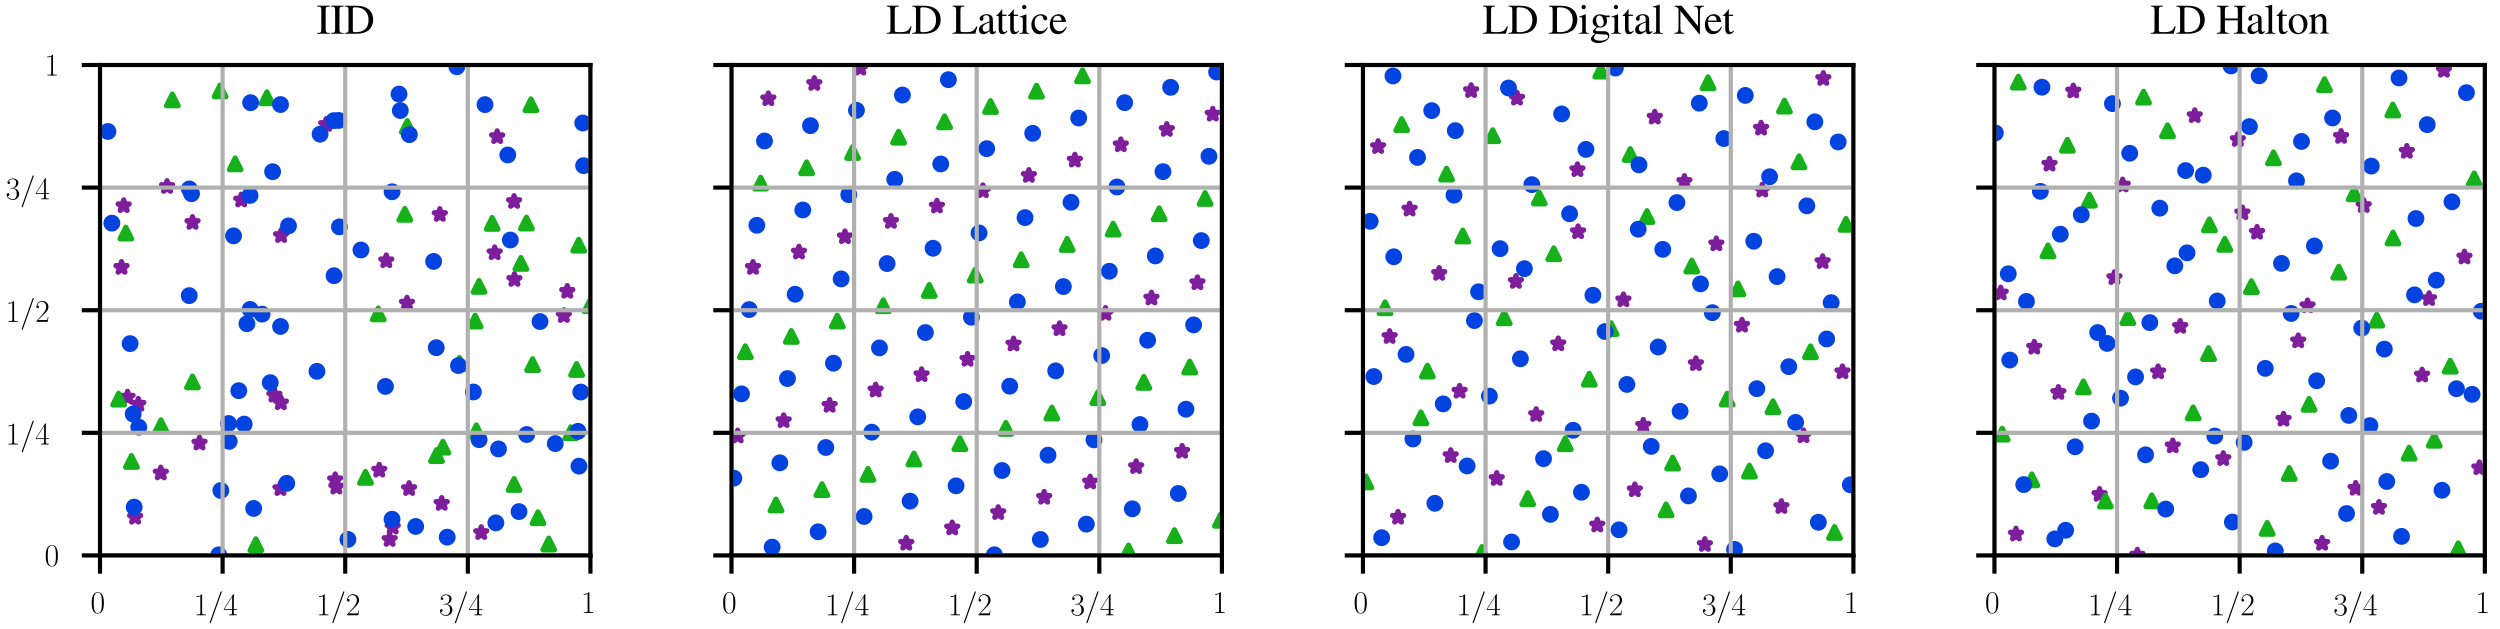 <?xml version="1.0" encoding="utf-8" standalone="no"?>
<!DOCTYPE svg PUBLIC "-//W3C//DTD SVG 1.1//EN"
  "http://www.w3.org/Graphics/SVG/1.1/DTD/svg11.dtd">
<svg xmlns:xlink="http://www.w3.org/1999/xlink" width="480.081pt" height="120.72pt" viewBox="0 0 480.081 120.72" xmlns="http://www.w3.org/2000/svg" version="1.1">
 <defs>
  <style type="text/css">*{stroke-linejoin: round; stroke-linecap: butt}</style>
 </defs>
 <g id="figure_1">
  <g id="patch_1">
   <path d="M 0 120.72 
L 480.081 120.72 
L 480.081 0 
L 0 0 
L 0 120.72 
z
" style="fill: none"/>
  </g>
  <g id="axes_1">
   <g id="patch_2">
    <path d="M 19.205 106.662 
L 113.383 106.662 
L 113.383 12.484 
L 19.205 12.484 
L 19.205 106.662 
z
" style="fill: none"/>
   </g>
   <g id="PathCollection_1">
    <defs>
     <path id="m76edc12338" d="M 0 -1.118 
L -0.251 -0.345 
L -1.063 -0.345 
L -0.406 0.132 
L -0.657 0.905 
L -0 0.427 
L 0.657 0.905 
L 0.406 0.132 
L 1.063 -0.345 
L 0.251 -0.345 
z
" style="stroke: #7e1e9c"/>
    </defs>
    <g clip-path="url(#p922bc5abe7)">
     <use xlink:href="#m76edc12338" x="23.336" y="51.353" style="fill: #7e1e9c; stroke: #7e1e9c"/>
     <use xlink:href="#m76edc12338" x="53.974" y="45.245" style="fill: #7e1e9c; stroke: #7e1e9c"/>
     <use xlink:href="#m76edc12338" x="84.819" y="96.674" style="fill: #7e1e9c; stroke: #7e1e9c"/>
     <use xlink:href="#m76edc12338" x="78.561" y="93.825" style="fill: #7e1e9c; stroke: #7e1e9c"/>
     <use xlink:href="#m76edc12338" x="75.414" y="101.235" style="fill: #7e1e9c; stroke: #7e1e9c"/>
     <use xlink:href="#m76edc12338" x="38.312" y="85.086" style="fill: #7e1e9c; stroke: #7e1e9c"/>
     <use xlink:href="#m76edc12338" x="32.077" y="35.82" style="fill: #7e1e9c; stroke: #7e1e9c"/>
     <use xlink:href="#m76edc12338" x="98.787" y="53.669" style="fill: #7e1e9c; stroke: #7e1e9c"/>
     <use xlink:href="#m76edc12338" x="23.751" y="39.505" style="fill: #7e1e9c; stroke: #7e1e9c"/>
     <use xlink:href="#m76edc12338" x="95.474" y="26.249" style="fill: #7e1e9c; stroke: #7e1e9c"/>
     <use xlink:href="#m76edc12338" x="94.995" y="48.543" style="fill: #7e1e9c; stroke: #7e1e9c"/>
     <use xlink:href="#m76edc12338" x="30.875" y="90.831" style="fill: #7e1e9c; stroke: #7e1e9c"/>
     <use xlink:href="#m76edc12338" x="74.178" y="50.08" style="fill: #7e1e9c; stroke: #7e1e9c"/>
     <use xlink:href="#m76edc12338" x="52.691" y="75.879" style="fill: #7e1e9c; stroke: #7e1e9c"/>
     <use xlink:href="#m76edc12338" x="108.936" y="55.951" style="fill: #7e1e9c; stroke: #7e1e9c"/>
     <use xlink:href="#m76edc12338" x="72.83" y="90.296" style="fill: #7e1e9c; stroke: #7e1e9c"/>
     <use xlink:href="#m76edc12338" x="53.856" y="93.834" style="fill: #7e1e9c; stroke: #7e1e9c"/>
     <use xlink:href="#m76edc12338" x="78.151" y="58.212" style="fill: #7e1e9c; stroke: #7e1e9c"/>
     <use xlink:href="#m76edc12338" x="64.592" y="93.555" style="fill: #7e1e9c; stroke: #7e1e9c"/>
     <use xlink:href="#m76edc12338" x="74.828" y="103.603" style="fill: #7e1e9c; stroke: #7e1e9c"/>
     <use xlink:href="#m76edc12338" x="46.318" y="38.408" style="fill: #7e1e9c; stroke: #7e1e9c"/>
     <use xlink:href="#m76edc12338" x="92.407" y="102.279" style="fill: #7e1e9c; stroke: #7e1e9c"/>
     <use xlink:href="#m76edc12338" x="62.632" y="23.905" style="fill: #7e1e9c; stroke: #7e1e9c"/>
     <use xlink:href="#m76edc12338" x="108.28" y="60.606" style="fill: #7e1e9c; stroke: #7e1e9c"/>
     <use xlink:href="#m76edc12338" x="26.557" y="77.631" style="fill: #7e1e9c; stroke: #7e1e9c"/>
     <use xlink:href="#m76edc12338" x="64.363" y="92.13" style="fill: #7e1e9c; stroke: #7e1e9c"/>
     <use xlink:href="#m76edc12338" x="25.944" y="99.331" style="fill: #7e1e9c; stroke: #7e1e9c"/>
     <use xlink:href="#m76edc12338" x="24.493" y="76.261" style="fill: #7e1e9c; stroke: #7e1e9c"/>
     <use xlink:href="#m76edc12338" x="53.936" y="77.362" style="fill: #7e1e9c; stroke: #7e1e9c"/>
     <use xlink:href="#m76edc12338" x="36.968" y="42.721" style="fill: #7e1e9c; stroke: #7e1e9c"/>
     <use xlink:href="#m76edc12338" x="84.461" y="41.191" style="fill: #7e1e9c; stroke: #7e1e9c"/>
     <use xlink:href="#m76edc12338" x="98.719" y="38.701" style="fill: #7e1e9c; stroke: #7e1e9c"/>
    </g>
   </g>
   <g id="PathCollection_2">
    <defs>
     <path id="m00801db5aa" d="M 0 -1.118 
L -1.118 1.118 
L 1.118 1.118 
z
" style="stroke: #15b01a"/>
    </defs>
    <g clip-path="url(#p922bc5abe7)">
     <use xlink:href="#m00801db5aa" x="105.374" y="104.467" style="fill: #15b01a; stroke: #15b01a"/>
     <use xlink:href="#m00801db5aa" x="49.137" y="104.591" style="fill: #15b01a; stroke: #15b01a"/>
     <use xlink:href="#m00801db5aa" x="113.303" y="58.69" style="fill: #15b01a; stroke: #15b01a"/>
     <use xlink:href="#m00801db5aa" x="101.957" y="20.116" style="fill: #15b01a; stroke: #15b01a"/>
     <use xlink:href="#m00801db5aa" x="42.265" y="17.449" style="fill: #15b01a; stroke: #15b01a"/>
     <use xlink:href="#m00801db5aa" x="45.157" y="31.468" style="fill: #15b01a; stroke: #15b01a"/>
     <use xlink:href="#m00801db5aa" x="110.723" y="70.948" style="fill: #15b01a; stroke: #15b01a"/>
     <use xlink:href="#m00801db5aa" x="91.473" y="82.737" style="fill: #15b01a; stroke: #15b01a"/>
     <use xlink:href="#m00801db5aa" x="98.712" y="93.034" style="fill: #15b01a; stroke: #15b01a"/>
     <use xlink:href="#m00801db5aa" x="22.773" y="76.645" style="fill: #15b01a; stroke: #15b01a"/>
     <use xlink:href="#m00801db5aa" x="102.268" y="70.012" style="fill: #15b01a; stroke: #15b01a"/>
     <use xlink:href="#m00801db5aa" x="72.636" y="60.282" style="fill: #15b01a; stroke: #15b01a"/>
     <use xlink:href="#m00801db5aa" x="78.204" y="24.286" style="fill: #15b01a; stroke: #15b01a"/>
     <use xlink:href="#m00801db5aa" x="88.229" y="69.796" style="fill: #15b01a; stroke: #15b01a"/>
     <use xlink:href="#m00801db5aa" x="100.029" y="50.581" style="fill: #15b01a; stroke: #15b01a"/>
     <use xlink:href="#m00801db5aa" x="111.13" y="47.078" style="fill: #15b01a; stroke: #15b01a"/>
     <use xlink:href="#m00801db5aa" x="94.51" y="42.899" style="fill: #15b01a; stroke: #15b01a"/>
     <use xlink:href="#m00801db5aa" x="91.99" y="54.996" style="fill: #15b01a; stroke: #15b01a"/>
     <use xlink:href="#m00801db5aa" x="109.617" y="83.087" style="fill: #15b01a; stroke: #15b01a"/>
     <use xlink:href="#m00801db5aa" x="25.239" y="88.607" style="fill: #15b01a; stroke: #15b01a"/>
     <use xlink:href="#m00801db5aa" x="51.247" y="18.777" style="fill: #15b01a; stroke: #15b01a"/>
     <use xlink:href="#m00801db5aa" x="24.164" y="44.748" style="fill: #15b01a; stroke: #15b01a"/>
     <use xlink:href="#m00801db5aa" x="83.817" y="87.49" style="fill: #15b01a; stroke: #15b01a"/>
     <use xlink:href="#m00801db5aa" x="70.179" y="91.671" style="fill: #15b01a; stroke: #15b01a"/>
     <use xlink:href="#m00801db5aa" x="91.24" y="61.654" style="fill: #15b01a; stroke: #15b01a"/>
     <use xlink:href="#m00801db5aa" x="36.961" y="73.342" style="fill: #15b01a; stroke: #15b01a"/>
     <use xlink:href="#m00801db5aa" x="85.049" y="85.871" style="fill: #15b01a; stroke: #15b01a"/>
     <use xlink:href="#m00801db5aa" x="30.908" y="81.76" style="fill: #15b01a; stroke: #15b01a"/>
     <use xlink:href="#m00801db5aa" x="101.091" y="42.826" style="fill: #15b01a; stroke: #15b01a"/>
     <use xlink:href="#m00801db5aa" x="103.31" y="99.42" style="fill: #15b01a; stroke: #15b01a"/>
     <use xlink:href="#m00801db5aa" x="33.097" y="19.189" style="fill: #15b01a; stroke: #15b01a"/>
     <use xlink:href="#m00801db5aa" x="77.741" y="41.159" style="fill: #15b01a; stroke: #15b01a"/>
    </g>
   </g>
   <g id="PathCollection_3">
    <defs>
     <path id="m2fde641038" d="M 0 1.118 
C 0.297 1.118 0.581 1 0.791 0.791 
C 1 0.581 1.118 0.297 1.118 0 
C 1.118 -0.297 1 -0.581 0.791 -0.791 
C 0.581 -1 0.297 -1.118 0 -1.118 
C -0.297 -1.118 -0.581 -1 -0.791 -0.791 
C -1 -0.581 -1.118 -0.297 -1.118 0 
C -1.118 0.297 -1 0.581 -0.791 0.791 
C -0.581 1 -0.297 1.118 0 1.118 
z
" style="stroke: #0343df"/>
    </defs>
    <g clip-path="url(#p922bc5abe7)">
     <use xlink:href="#m2fde641038" x="26.65" y="82.029" style="fill: #0343df; stroke: #0343df"/>
     <use xlink:href="#m2fde641038" x="111.525" y="75.286" style="fill: #0343df; stroke: #0343df"/>
     <use xlink:href="#m2fde641038" x="42.013" y="106.549" style="fill: #0343df; stroke: #0343df"/>
     <use xlink:href="#m2fde641038" x="53.868" y="20.073" style="fill: #0343df; stroke: #0343df"/>
     <use xlink:href="#m2fde641038" x="46.892" y="81.435" style="fill: #0343df; stroke: #0343df"/>
     <use xlink:href="#m2fde641038" x="48.029" y="59.419" style="fill: #0343df; stroke: #0343df"/>
     <use xlink:href="#m2fde641038" x="111.909" y="23.618" style="fill: #0343df; stroke: #0343df"/>
     <use xlink:href="#m2fde641038" x="87.732" y="12.815" style="fill: #0343df; stroke: #0343df"/>
     <use xlink:href="#m2fde641038" x="36.339" y="56.767" style="fill: #0343df; stroke: #0343df"/>
     <use xlink:href="#m2fde641038" x="98.003" y="46.09" style="fill: #0343df; stroke: #0343df"/>
     <use xlink:href="#m2fde641038" x="76.627" y="18.067" style="fill: #0343df; stroke: #0343df"/>
     <use xlink:href="#m2fde641038" x="110.999" y="82.831" style="fill: #0343df; stroke: #0343df"/>
     <use xlink:href="#m2fde641038" x="95.219" y="100.414" style="fill: #0343df; stroke: #0343df"/>
     <use xlink:href="#m2fde641038" x="20.723" y="25.246" style="fill: #0343df; stroke: #0343df"/>
     <use xlink:href="#m2fde641038" x="48.712" y="97.639" style="fill: #0343df; stroke: #0343df"/>
     <use xlink:href="#m2fde641038" x="42.407" y="94.194" style="fill: #0343df; stroke: #0343df"/>
     <use xlink:href="#m2fde641038" x="36.779" y="37.196" style="fill: #0343df; stroke: #0343df"/>
     <use xlink:href="#m2fde641038" x="51.895" y="73.48" style="fill: #0343df; stroke: #0343df"/>
     <use xlink:href="#m2fde641038" x="44.008" y="84.758" style="fill: #0343df; stroke: #0343df"/>
     <use xlink:href="#m2fde641038" x="88.043" y="70.197" style="fill: #0343df; stroke: #0343df"/>
     <use xlink:href="#m2fde641038" x="69.314" y="48.005" style="fill: #0343df; stroke: #0343df"/>
     <use xlink:href="#m2fde641038" x="52.35" y="32.974" style="fill: #0343df; stroke: #0343df"/>
     <use xlink:href="#m2fde641038" x="106.631" y="85.182" style="fill: #0343df; stroke: #0343df"/>
     <use xlink:href="#m2fde641038" x="95.729" y="86.207" style="fill: #0343df; stroke: #0343df"/>
     <use xlink:href="#m2fde641038" x="21.48" y="42.851" style="fill: #0343df; stroke: #0343df"/>
     <use xlink:href="#m2fde641038" x="92" y="84.432" style="fill: #0343df; stroke: #0343df"/>
     <use xlink:href="#m2fde641038" x="64.149" y="52.944" style="fill: #0343df; stroke: #0343df"/>
     <use xlink:href="#m2fde641038" x="97.505" y="29.756" style="fill: #0343df; stroke: #0343df"/>
     <use xlink:href="#m2fde641038" x="44.847" y="45.294" style="fill: #0343df; stroke: #0343df"/>
     <use xlink:href="#m2fde641038" x="64.116" y="23.163" style="fill: #0343df; stroke: #0343df"/>
     <use xlink:href="#m2fde641038" x="101.141" y="83.444" style="fill: #0343df; stroke: #0343df"/>
     <use xlink:href="#m2fde641038" x="36.363" y="36.28" style="fill: #0343df; stroke: #0343df"/>
     <use xlink:href="#m2fde641038" x="61.469" y="25.763" style="fill: #0343df; stroke: #0343df"/>
     <use xlink:href="#m2fde641038" x="66.812" y="103.586" style="fill: #0343df; stroke: #0343df"/>
     <use xlink:href="#m2fde641038" x="93.134" y="20.088" style="fill: #0343df; stroke: #0343df"/>
     <use xlink:href="#m2fde641038" x="45.852" y="75.023" style="fill: #0343df; stroke: #0343df"/>
     <use xlink:href="#m2fde641038" x="65.051" y="23.13" style="fill: #0343df; stroke: #0343df"/>
     <use xlink:href="#m2fde641038" x="60.863" y="71.31" style="fill: #0343df; stroke: #0343df"/>
     <use xlink:href="#m2fde641038" x="75.297" y="36.826" style="fill: #0343df; stroke: #0343df"/>
     <use xlink:href="#m2fde641038" x="103.701" y="61.747" style="fill: #0343df; stroke: #0343df"/>
     <use xlink:href="#m2fde641038" x="76.873" y="21.226" style="fill: #0343df; stroke: #0343df"/>
     <use xlink:href="#m2fde641038" x="99.668" y="98.244" style="fill: #0343df; stroke: #0343df"/>
     <use xlink:href="#m2fde641038" x="25.764" y="97.381" style="fill: #0343df; stroke: #0343df"/>
     <use xlink:href="#m2fde641038" x="79.824" y="101.097" style="fill: #0343df; stroke: #0343df"/>
     <use xlink:href="#m2fde641038" x="55.068" y="92.813" style="fill: #0343df; stroke: #0343df"/>
     <use xlink:href="#m2fde641038" x="55.4" y="43.384" style="fill: #0343df; stroke: #0343df"/>
     <use xlink:href="#m2fde641038" x="53.873" y="62.69" style="fill: #0343df; stroke: #0343df"/>
     <use xlink:href="#m2fde641038" x="90.906" y="75.276" style="fill: #0343df; stroke: #0343df"/>
     <use xlink:href="#m2fde641038" x="48.122" y="19.719" style="fill: #0343df; stroke: #0343df"/>
     <use xlink:href="#m2fde641038" x="112.073" y="31.81" style="fill: #0343df; stroke: #0343df"/>
     <use xlink:href="#m2fde641038" x="83.27" y="50.2" style="fill: #0343df; stroke: #0343df"/>
     <use xlink:href="#m2fde641038" x="83.774" y="66.769" style="fill: #0343df; stroke: #0343df"/>
     <use xlink:href="#m2fde641038" x="25.576" y="79.507" style="fill: #0343df; stroke: #0343df"/>
     <use xlink:href="#m2fde641038" x="43.888" y="81.325" style="fill: #0343df; stroke: #0343df"/>
     <use xlink:href="#m2fde641038" x="111.18" y="89.517" style="fill: #0343df; stroke: #0343df"/>
     <use xlink:href="#m2fde641038" x="78.607" y="25.849" style="fill: #0343df; stroke: #0343df"/>
     <use xlink:href="#m2fde641038" x="24.988" y="65.986" style="fill: #0343df; stroke: #0343df"/>
     <use xlink:href="#m2fde641038" x="74.016" y="74.209" style="fill: #0343df; stroke: #0343df"/>
     <use xlink:href="#m2fde641038" x="48.018" y="37.533" style="fill: #0343df; stroke: #0343df"/>
     <use xlink:href="#m2fde641038" x="65.186" y="43.565" style="fill: #0343df; stroke: #0343df"/>
     <use xlink:href="#m2fde641038" x="75.284" y="99.707" style="fill: #0343df; stroke: #0343df"/>
     <use xlink:href="#m2fde641038" x="50.333" y="60.323" style="fill: #0343df; stroke: #0343df"/>
     <use xlink:href="#m2fde641038" x="47.418" y="62.163" style="fill: #0343df; stroke: #0343df"/>
     <use xlink:href="#m2fde641038" x="85.875" y="103.151" style="fill: #0343df; stroke: #0343df"/>
    </g>
   </g>
   <g id="matplotlib.axis_1">
    <g id="xtick_1">
     <g id="line2d_1">
      <path d="M 19.205 106.662 
L 19.205 12.484 
" clip-path="url(#p922bc5abe7)" style="fill: none; stroke: #b0b0b0; stroke-width: 0.8; stroke-linecap: square"/>
     </g>
     <g id="line2d_2">
      <defs>
       <path id="m0f3c6b6c82" d="M 0 0 
L 0 3.5 
" style="stroke: #000000; stroke-width: 0.8"/>
      </defs>
      <g>
       <use xlink:href="#m0f3c6b6c82" x="19.205" y="106.662" style="stroke: #000000; stroke-width: 0.8"/>
      </g>
     </g>
     <g id="text_1">
      <!-- $0$ -->
      <g transform="translate(17.378 117.715) scale(0.06 -0.06)">
       <defs>
        <path id="CMR17-30" d="M 2688 2025 
C 2688 2416 2682 3080 2413 3591 
C 2176 4039 1798 4198 1466 4198 
C 1158 4198 768 4058 525 3597 
C 269 3118 243 2524 243 2025 
C 243 1661 250 1106 448 619 
C 723 -39 1216 -128 1466 -128 
C 1760 -128 2208 -7 2470 600 
C 2662 1042 2688 1559 2688 2025 
z
M 1466 -26 
C 1056 -26 813 325 723 812 
C 653 1188 653 1738 653 2096 
C 653 2588 653 2997 736 3387 
C 858 3929 1216 4096 1466 4096 
C 1728 4096 2067 3923 2189 3400 
C 2272 3036 2278 2607 2278 2096 
C 2278 1680 2278 1169 2202 792 
C 2067 95 1690 -26 1466 -26 
z
" transform="scale(0.016)"/>
       </defs>
       <use xlink:href="#CMR17-30" transform="scale(0.996)"/>
      </g>
     </g>
    </g>
    <g id="xtick_2">
     <g id="line2d_3">
      <path d="M 42.749 106.662 
L 42.749 12.484 
" clip-path="url(#p922bc5abe7)" style="fill: none; stroke: #b0b0b0; stroke-width: 0.8; stroke-linecap: square"/>
     </g>
     <g id="line2d_4">
      <g>
       <use xlink:href="#m0f3c6b6c82" x="42.749" y="106.662" style="stroke: #000000; stroke-width: 0.8"/>
      </g>
     </g>
     <g id="text_2">
      <!-- $1/4$ -->
      <g transform="translate(37.187 118.145) scale(0.06 -0.06)">
       <defs>
        <path id="CMR17-31" d="M 1702 4058 
C 1702 4192 1696 4192 1606 4192 
C 1357 3916 979 3827 621 3827 
C 602 3827 570 3827 563 3808 
C 557 3795 557 3782 557 3648 
C 755 3648 1088 3686 1344 3839 
L 1344 461 
C 1344 236 1331 160 781 160 
L 589 160 
L 589 0 
C 896 0 1216 0 1523 0 
C 1830 0 2150 0 2458 0 
L 2458 160 
L 2266 160 
C 1715 160 1702 230 1702 458 
L 1702 4058 
z
" transform="scale(0.016)"/>
        <path id="CMMI12-3d" d="M 2746 4562 
C 2746 4569 2784 4666 2784 4678 
C 2784 4755 2720 4800 2669 4800 
C 2637 4800 2579 4800 2528 4659 
L 384 -1363 
C 384 -1370 346 -1465 346 -1478 
C 346 -1555 410 -1600 461 -1600 
C 499 -1600 557 -1593 602 -1459 
L 2746 4562 
z
" transform="scale(0.016)"/>
        <path id="CMR17-34" d="M 2150 4122 
C 2150 4256 2144 4256 2029 4256 
L 128 1254 
L 128 1088 
L 1779 1088 
L 1779 457 
C 1779 224 1766 160 1318 160 
L 1197 160 
L 1197 0 
C 1402 0 1747 0 1965 0 
C 2182 0 2528 0 2733 0 
L 2733 160 
L 2611 160 
C 2163 160 2150 224 2150 457 
L 2150 1088 
L 2803 1088 
L 2803 1254 
L 2150 1254 
L 2150 4122 
z
M 1798 3703 
L 1798 1254 
L 256 1254 
L 1798 3703 
z
" transform="scale(0.016)"/>
       </defs>
       <use xlink:href="#CMR17-31" transform="scale(0.996)"/>
       <use xlink:href="#CMMI12-3d" transform="translate(45.69 0) scale(0.996)"/>
       <use xlink:href="#CMR17-34" transform="translate(94.465 0) scale(0.996)"/>
      </g>
     </g>
    </g>
    <g id="xtick_3">
     <g id="line2d_5">
      <path d="M 66.294 106.662 
L 66.294 12.484 
" clip-path="url(#p922bc5abe7)" style="fill: none; stroke: #b0b0b0; stroke-width: 0.8; stroke-linecap: square"/>
     </g>
     <g id="line2d_6">
      <g>
       <use xlink:href="#m0f3c6b6c82" x="66.294" y="106.662" style="stroke: #000000; stroke-width: 0.8"/>
      </g>
     </g>
     <g id="text_3">
      <!-- $1/2$ -->
      <g transform="translate(60.732 118.145) scale(0.06 -0.06)">
       <defs>
        <path id="CMR17-32" d="M 2669 989 
L 2554 989 
C 2490 536 2438 459 2413 420 
C 2381 369 1920 369 1830 369 
L 602 369 
C 832 619 1280 1072 1824 1597 
C 2214 1967 2669 2402 2669 3035 
C 2669 3790 2067 4224 1395 4224 
C 691 4224 262 3604 262 3030 
C 262 2780 448 2748 525 2748 
C 589 2748 781 2787 781 3010 
C 781 3207 614 3264 525 3264 
C 486 3264 448 3258 422 3245 
C 544 3790 915 4058 1306 4058 
C 1862 4058 2227 3617 2227 3035 
C 2227 2479 1901 2000 1536 1584 
L 262 146 
L 262 0 
L 2515 0 
L 2669 989 
z
" transform="scale(0.016)"/>
       </defs>
       <use xlink:href="#CMR17-31" transform="scale(0.996)"/>
       <use xlink:href="#CMMI12-3d" transform="translate(45.69 0) scale(0.996)"/>
       <use xlink:href="#CMR17-32" transform="translate(94.465 0) scale(0.996)"/>
      </g>
     </g>
    </g>
    <g id="xtick_4">
     <g id="line2d_7">
      <path d="M 89.839 106.662 
L 89.839 12.484 
" clip-path="url(#p922bc5abe7)" style="fill: none; stroke: #b0b0b0; stroke-width: 0.8; stroke-linecap: square"/>
     </g>
     <g id="line2d_8">
      <g>
       <use xlink:href="#m0f3c6b6c82" x="89.839" y="106.662" style="stroke: #000000; stroke-width: 0.8"/>
      </g>
     </g>
     <g id="text_4">
      <!-- $3/4$ -->
      <g transform="translate(84.276 118.145) scale(0.06 -0.06)">
       <defs>
        <path id="CMR17-33" d="M 1414 2157 
C 1984 2157 2234 1662 2234 1090 
C 2234 320 1824 25 1453 25 
C 1114 25 563 194 390 693 
C 422 680 454 680 486 680 
C 640 680 755 782 755 948 
C 755 1133 614 1216 486 1216 
C 378 1216 211 1165 211 926 
C 211 335 787 -128 1466 -128 
C 2176 -128 2720 430 2720 1085 
C 2720 1707 2208 2157 1600 2227 
C 2086 2328 2554 2756 2554 3329 
C 2554 3820 2048 4179 1472 4179 
C 890 4179 378 3829 378 3329 
C 378 3110 544 3072 627 3072 
C 762 3072 877 3155 877 3321 
C 877 3486 762 3569 627 3569 
C 602 3569 570 3569 544 3557 
C 730 3959 1235 4032 1459 4032 
C 1683 4032 2106 3925 2106 3320 
C 2106 3143 2080 2828 1862 2550 
C 1670 2304 1453 2304 1242 2284 
C 1210 2284 1062 2269 1037 2269 
C 992 2263 966 2257 966 2208 
C 966 2163 973 2157 1101 2157 
L 1414 2157 
z
" transform="scale(0.016)"/>
       </defs>
       <use xlink:href="#CMR17-33" transform="scale(0.996)"/>
       <use xlink:href="#CMMI12-3d" transform="translate(45.69 0) scale(0.996)"/>
       <use xlink:href="#CMR17-34" transform="translate(94.465 0) scale(0.996)"/>
      </g>
     </g>
    </g>
    <g id="xtick_5">
     <g id="line2d_9">
      <path d="M 113.383 106.662 
L 113.383 12.484 
" clip-path="url(#p922bc5abe7)" style="fill: none; stroke: #b0b0b0; stroke-width: 0.8; stroke-linecap: square"/>
     </g>
     <g id="line2d_10">
      <g>
       <use xlink:href="#m0f3c6b6c82" x="113.383" y="106.662" style="stroke: #000000; stroke-width: 0.8"/>
      </g>
     </g>
     <g id="text_5">
      <!-- $1$ -->
      <g transform="translate(111.557 117.715) scale(0.06 -0.06)">
       <use xlink:href="#CMR17-31" transform="scale(0.996)"/>
      </g>
     </g>
    </g>
   </g>
   <g id="matplotlib.axis_2">
    <g id="ytick_1">
     <g id="line2d_11">
      <path d="M 19.205 106.662 
L 113.383 106.662 
" clip-path="url(#p922bc5abe7)" style="fill: none; stroke: #b0b0b0; stroke-width: 0.8; stroke-linecap: square"/>
     </g>
     <g id="line2d_12">
      <defs>
       <path id="m297dc4c96b" d="M 0 0 
L -3.5 0 
" style="stroke: #000000; stroke-width: 0.8"/>
      </defs>
      <g>
       <use xlink:href="#m297dc4c96b" x="19.205" y="106.662" style="stroke: #000000; stroke-width: 0.8"/>
      </g>
     </g>
     <g id="text_6">
      <!-- $0$ -->
      <g transform="translate(8.552 108.688) scale(0.06 -0.06)">
       <use xlink:href="#CMR17-30" transform="scale(0.996)"/>
      </g>
     </g>
    </g>
    <g id="ytick_2">
     <g id="line2d_13">
      <path d="M 19.205 83.117 
L 113.383 83.117 
" clip-path="url(#p922bc5abe7)" style="fill: none; stroke: #b0b0b0; stroke-width: 0.8; stroke-linecap: square"/>
     </g>
     <g id="line2d_14">
      <g>
       <use xlink:href="#m297dc4c96b" x="19.205" y="83.117" style="stroke: #000000; stroke-width: 0.8"/>
      </g>
     </g>
     <g id="text_7">
      <!-- $1/4$ -->
      <g transform="translate(1.08 85.359) scale(0.06 -0.06)">
       <use xlink:href="#CMR17-31" transform="scale(0.996)"/>
       <use xlink:href="#CMMI12-3d" transform="translate(45.69 0) scale(0.996)"/>
       <use xlink:href="#CMR17-34" transform="translate(94.465 0) scale(0.996)"/>
      </g>
     </g>
    </g>
    <g id="ytick_3">
     <g id="line2d_15">
      <path d="M 19.205 59.573 
L 113.383 59.573 
" clip-path="url(#p922bc5abe7)" style="fill: none; stroke: #b0b0b0; stroke-width: 0.8; stroke-linecap: square"/>
     </g>
     <g id="line2d_16">
      <g>
       <use xlink:href="#m297dc4c96b" x="19.205" y="59.573" style="stroke: #000000; stroke-width: 0.8"/>
      </g>
     </g>
     <g id="text_8">
      <!-- $1/2$ -->
      <g transform="translate(1.08 61.814) scale(0.06 -0.06)">
       <use xlink:href="#CMR17-31" transform="scale(0.996)"/>
       <use xlink:href="#CMMI12-3d" transform="translate(45.69 0) scale(0.996)"/>
       <use xlink:href="#CMR17-32" transform="translate(94.465 0) scale(0.996)"/>
      </g>
     </g>
    </g>
    <g id="ytick_4">
     <g id="line2d_17">
      <path d="M 19.205 36.028 
L 113.383 36.028 
" clip-path="url(#p922bc5abe7)" style="fill: none; stroke: #b0b0b0; stroke-width: 0.8; stroke-linecap: square"/>
     </g>
     <g id="line2d_18">
      <g>
       <use xlink:href="#m297dc4c96b" x="19.205" y="36.028" style="stroke: #000000; stroke-width: 0.8"/>
      </g>
     </g>
     <g id="text_9">
      <!-- $3/4$ -->
      <g transform="translate(1.08 38.27) scale(0.06 -0.06)">
       <use xlink:href="#CMR17-33" transform="scale(0.996)"/>
       <use xlink:href="#CMMI12-3d" transform="translate(45.69 0) scale(0.996)"/>
       <use xlink:href="#CMR17-34" transform="translate(94.465 0) scale(0.996)"/>
      </g>
     </g>
    </g>
    <g id="ytick_5">
     <g id="line2d_19">
      <path d="M 19.205 12.484 
L 113.383 12.484 
" clip-path="url(#p922bc5abe7)" style="fill: none; stroke: #b0b0b0; stroke-width: 0.8; stroke-linecap: square"/>
     </g>
     <g id="line2d_20">
      <g>
       <use xlink:href="#m297dc4c96b" x="19.205" y="12.484" style="stroke: #000000; stroke-width: 0.8"/>
      </g>
     </g>
     <g id="text_10">
      <!-- $1$ -->
      <g transform="translate(8.552 14.51) scale(0.06 -0.06)">
       <use xlink:href="#CMR17-31" transform="scale(0.996)"/>
      </g>
     </g>
    </g>
   </g>
   <g id="patch_3">
    <path d="M 19.205 106.662 
L 19.205 12.484 
" style="fill: none; stroke: #000000; stroke-width: 0.8; stroke-linejoin: miter; stroke-linecap: square"/>
   </g>
   <g id="patch_4">
    <path d="M 113.383 106.662 
L 113.383 12.484 
" style="fill: none; stroke: #000000; stroke-width: 0.8; stroke-linejoin: miter; stroke-linecap: square"/>
   </g>
   <g id="patch_5">
    <path d="M 19.205 106.662 
L 113.383 106.662 
" style="fill: none; stroke: #000000; stroke-width: 0.8; stroke-linejoin: miter; stroke-linecap: square"/>
   </g>
   <g id="patch_6">
    <path d="M 19.205 12.484 
L 113.383 12.484 
" style="fill: none; stroke: #000000; stroke-width: 0.8; stroke-linejoin: miter; stroke-linecap: square"/>
   </g>
   <g id="text_11">
    <!-- IID -->
    <g transform="translate(60.763 6.484) scale(0.08 -0.08)">
     <defs>
      <path id="NimbusRomNo9L-Regu-49" d="M 736 689 
C 736 206 653 128 115 128 
L 115 0 
L 2016 0 
L 2016 128 
C 1491 128 1389 217 1389 688 
L 1389 3542 
C 1389 4012 1478 4096 2016 4096 
L 2016 4231 
L 115 4231 
L 115 4096 
C 659 4096 736 4026 736 3548 
L 736 689 
z
" transform="scale(0.016)"/>
      <path id="NimbusRomNo9L-Regu-44" d="M 666 679 
C 666 217 589 134 102 134 
L 102 0 
L 1920 0 
C 2662 0 3334 210 3731 568 
C 4147 944 4384 1512 4384 2131 
C 4384 2706 4192 3203 3840 3554 
C 3405 3994 2707 4224 1830 4224 
L 102 4224 
L 102 4102 
C 608 4057 666 4000 666 3525 
L 666 679 
z
M 1318 3738 
C 1318 3936 1389 3987 1651 3987 
C 2202 3987 2618 3885 2925 3668 
C 3424 3323 3686 2775 3686 2087 
C 3686 1334 3424 798 2906 498 
C 2579 314 2208 237 1651 237 
C 1395 237 1318 294 1318 498 
L 1318 3738 
z
" transform="scale(0.016)"/>
     </defs>
     <use xlink:href="#NimbusRomNo9L-Regu-49" transform="scale(0.996)"/>
     <use xlink:href="#NimbusRomNo9L-Regu-49" transform="translate(33.175 0) scale(0.996)"/>
     <use xlink:href="#NimbusRomNo9L-Regu-44" transform="translate(66.35 0) scale(0.996)"/>
    </g>
   </g>
  </g>
  <g id="axes_2">
   <g id="patch_7">
    <path d="M 140.469 106.662 
L 234.647 106.662 
L 234.647 12.484 
L 140.469 12.484 
L 140.469 106.662 
z
" style="fill: none"/>
   </g>
   <g id="PathCollection_4">
    <g clip-path="url(#paa759fa103)">
     <use xlink:href="#m76edc12338" x="144.599" y="51.353" style="fill: #7e1e9c; stroke: #7e1e9c"/>
     <use xlink:href="#m76edc12338" x="191.688" y="98.443" style="fill: #7e1e9c; stroke: #7e1e9c"/>
     <use xlink:href="#m76edc12338" x="168.144" y="74.898" style="fill: #7e1e9c; stroke: #7e1e9c"/>
     <use xlink:href="#m76edc12338" x="215.233" y="27.809" style="fill: #7e1e9c; stroke: #7e1e9c"/>
     <use xlink:href="#m76edc12338" x="156.372" y="16.037" style="fill: #7e1e9c; stroke: #7e1e9c"/>
     <use xlink:href="#m76edc12338" x="203.461" y="63.126" style="fill: #7e1e9c; stroke: #7e1e9c"/>
     <use xlink:href="#m76edc12338" x="179.916" y="39.581" style="fill: #7e1e9c; stroke: #7e1e9c"/>
     <use xlink:href="#m76edc12338" x="227.005" y="86.67" style="fill: #7e1e9c; stroke: #7e1e9c"/>
     <use xlink:href="#m76edc12338" x="150.485" y="80.784" style="fill: #7e1e9c; stroke: #7e1e9c"/>
     <use xlink:href="#m76edc12338" x="197.575" y="33.695" style="fill: #7e1e9c; stroke: #7e1e9c"/>
     <use xlink:href="#m76edc12338" x="174.03" y="104.329" style="fill: #7e1e9c; stroke: #7e1e9c"/>
     <use xlink:href="#m76edc12338" x="221.119" y="57.24" style="fill: #7e1e9c; stroke: #7e1e9c"/>
     <use xlink:href="#m76edc12338" x="162.258" y="45.467" style="fill: #7e1e9c; stroke: #7e1e9c"/>
     <use xlink:href="#m76edc12338" x="209.347" y="92.556" style="fill: #7e1e9c; stroke: #7e1e9c"/>
     <use xlink:href="#m76edc12338" x="185.802" y="69.012" style="fill: #7e1e9c; stroke: #7e1e9c"/>
     <use xlink:href="#m76edc12338" x="232.891" y="21.923" style="fill: #7e1e9c; stroke: #7e1e9c"/>
     <use xlink:href="#m76edc12338" x="147.542" y="18.98" style="fill: #7e1e9c; stroke: #7e1e9c"/>
     <use xlink:href="#m76edc12338" x="194.632" y="66.069" style="fill: #7e1e9c; stroke: #7e1e9c"/>
     <use xlink:href="#m76edc12338" x="171.087" y="42.524" style="fill: #7e1e9c; stroke: #7e1e9c"/>
     <use xlink:href="#m76edc12338" x="218.176" y="89.613" style="fill: #7e1e9c; stroke: #7e1e9c"/>
     <use xlink:href="#m76edc12338" x="159.315" y="77.841" style="fill: #7e1e9c; stroke: #7e1e9c"/>
     <use xlink:href="#m76edc12338" x="206.404" y="30.752" style="fill: #7e1e9c; stroke: #7e1e9c"/>
     <use xlink:href="#m76edc12338" x="182.859" y="101.386" style="fill: #7e1e9c; stroke: #7e1e9c"/>
     <use xlink:href="#m76edc12338" x="229.948" y="54.297" style="fill: #7e1e9c; stroke: #7e1e9c"/>
     <use xlink:href="#m76edc12338" x="153.429" y="48.41" style="fill: #7e1e9c; stroke: #7e1e9c"/>
     <use xlink:href="#m76edc12338" x="200.518" y="95.5" style="fill: #7e1e9c; stroke: #7e1e9c"/>
     <use xlink:href="#m76edc12338" x="176.973" y="71.955" style="fill: #7e1e9c; stroke: #7e1e9c"/>
     <use xlink:href="#m76edc12338" x="224.062" y="24.866" style="fill: #7e1e9c; stroke: #7e1e9c"/>
     <use xlink:href="#m76edc12338" x="165.201" y="13.094" style="fill: #7e1e9c; stroke: #7e1e9c"/>
     <use xlink:href="#m76edc12338" x="212.29" y="60.183" style="fill: #7e1e9c; stroke: #7e1e9c"/>
     <use xlink:href="#m76edc12338" x="188.745" y="36.638" style="fill: #7e1e9c; stroke: #7e1e9c"/>
     <use xlink:href="#m76edc12338" x="141.656" y="83.727" style="fill: #7e1e9c; stroke: #7e1e9c"/>
    </g>
   </g>
   <g id="PathCollection_5">
    <g clip-path="url(#paa759fa103)">
     <use xlink:href="#m00801db5aa" x="146.071" y="35.167" style="fill: #15b01a; stroke: #15b01a"/>
     <use xlink:href="#m00801db5aa" x="193.16" y="82.256" style="fill: #15b01a; stroke: #15b01a"/>
     <use xlink:href="#m00801db5aa" x="169.615" y="58.711" style="fill: #15b01a; stroke: #15b01a"/>
     <use xlink:href="#m00801db5aa" x="216.705" y="105.8" style="fill: #15b01a; stroke: #15b01a"/>
     <use xlink:href="#m00801db5aa" x="157.843" y="94.028" style="fill: #15b01a; stroke: #15b01a"/>
     <use xlink:href="#m00801db5aa" x="204.932" y="46.939" style="fill: #15b01a; stroke: #15b01a"/>
     <use xlink:href="#m00801db5aa" x="181.388" y="23.394" style="fill: #15b01a; stroke: #15b01a"/>
     <use xlink:href="#m00801db5aa" x="228.477" y="70.483" style="fill: #15b01a; stroke: #15b01a"/>
     <use xlink:href="#m00801db5aa" x="151.957" y="64.597" style="fill: #15b01a; stroke: #15b01a"/>
     <use xlink:href="#m00801db5aa" x="199.046" y="17.508" style="fill: #15b01a; stroke: #15b01a"/>
     <use xlink:href="#m00801db5aa" x="175.502" y="88.142" style="fill: #15b01a; stroke: #15b01a"/>
     <use xlink:href="#m00801db5aa" x="222.591" y="41.053" style="fill: #15b01a; stroke: #15b01a"/>
     <use xlink:href="#m00801db5aa" x="163.729" y="29.28" style="fill: #15b01a; stroke: #15b01a"/>
     <use xlink:href="#m00801db5aa" x="210.818" y="76.37" style="fill: #15b01a; stroke: #15b01a"/>
     <use xlink:href="#m00801db5aa" x="187.274" y="52.825" style="fill: #15b01a; stroke: #15b01a"/>
     <use xlink:href="#m00801db5aa" x="234.363" y="99.914" style="fill: #15b01a; stroke: #15b01a"/>
     <use xlink:href="#m00801db5aa" x="149.014" y="96.971" style="fill: #15b01a; stroke: #15b01a"/>
     <use xlink:href="#m00801db5aa" x="196.103" y="49.882" style="fill: #15b01a; stroke: #15b01a"/>
     <use xlink:href="#m00801db5aa" x="172.559" y="26.337" style="fill: #15b01a; stroke: #15b01a"/>
     <use xlink:href="#m00801db5aa" x="219.648" y="73.426" style="fill: #15b01a; stroke: #15b01a"/>
     <use xlink:href="#m00801db5aa" x="160.786" y="61.654" style="fill: #15b01a; stroke: #15b01a"/>
     <use xlink:href="#m00801db5aa" x="207.875" y="14.565" style="fill: #15b01a; stroke: #15b01a"/>
     <use xlink:href="#m00801db5aa" x="184.331" y="85.199" style="fill: #15b01a; stroke: #15b01a"/>
     <use xlink:href="#m00801db5aa" x="231.42" y="38.11" style="fill: #15b01a; stroke: #15b01a"/>
     <use xlink:href="#m00801db5aa" x="154.9" y="32.223" style="fill: #15b01a; stroke: #15b01a"/>
     <use xlink:href="#m00801db5aa" x="201.989" y="79.313" style="fill: #15b01a; stroke: #15b01a"/>
     <use xlink:href="#m00801db5aa" x="178.445" y="55.768" style="fill: #15b01a; stroke: #15b01a"/>
     <use xlink:href="#m00801db5aa" x="225.534" y="102.857" style="fill: #15b01a; stroke: #15b01a"/>
     <use xlink:href="#m00801db5aa" x="166.672" y="91.085" style="fill: #15b01a; stroke: #15b01a"/>
     <use xlink:href="#m00801db5aa" x="213.762" y="43.996" style="fill: #15b01a; stroke: #15b01a"/>
     <use xlink:href="#m00801db5aa" x="190.217" y="20.451" style="fill: #15b01a; stroke: #15b01a"/>
     <use xlink:href="#m00801db5aa" x="143.128" y="67.54" style="fill: #15b01a; stroke: #15b01a"/>
    </g>
   </g>
   <g id="PathCollection_6">
    <g clip-path="url(#paa759fa103)">
     <use xlink:href="#m2fde641038" x="145.335" y="43.26" style="fill: #0343df; stroke: #0343df"/>
     <use xlink:href="#m2fde641038" x="192.424" y="90.349" style="fill: #0343df; stroke: #0343df"/>
     <use xlink:href="#m2fde641038" x="168.88" y="66.805" style="fill: #0343df; stroke: #0343df"/>
     <use xlink:href="#m2fde641038" x="215.969" y="19.715" style="fill: #0343df; stroke: #0343df"/>
     <use xlink:href="#m2fde641038" x="157.107" y="102.121" style="fill: #0343df; stroke: #0343df"/>
     <use xlink:href="#m2fde641038" x="204.197" y="55.032" style="fill: #0343df; stroke: #0343df"/>
     <use xlink:href="#m2fde641038" x="180.652" y="31.488" style="fill: #0343df; stroke: #0343df"/>
     <use xlink:href="#m2fde641038" x="227.741" y="78.577" style="fill: #0343df; stroke: #0343df"/>
     <use xlink:href="#m2fde641038" x="151.221" y="72.691" style="fill: #0343df; stroke: #0343df"/>
     <use xlink:href="#m2fde641038" x="198.31" y="25.602" style="fill: #0343df; stroke: #0343df"/>
     <use xlink:href="#m2fde641038" x="174.766" y="96.235" style="fill: #0343df; stroke: #0343df"/>
     <use xlink:href="#m2fde641038" x="221.855" y="49.146" style="fill: #0343df; stroke: #0343df"/>
     <use xlink:href="#m2fde641038" x="162.994" y="37.374" style="fill: #0343df; stroke: #0343df"/>
     <use xlink:href="#m2fde641038" x="210.083" y="84.463" style="fill: #0343df; stroke: #0343df"/>
     <use xlink:href="#m2fde641038" x="186.538" y="60.918" style="fill: #0343df; stroke: #0343df"/>
     <use xlink:href="#m2fde641038" x="233.627" y="13.829" style="fill: #0343df; stroke: #0343df"/>
     <use xlink:href="#m2fde641038" x="148.278" y="105.065" style="fill: #0343df; stroke: #0343df"/>
     <use xlink:href="#m2fde641038" x="195.367" y="57.975" style="fill: #0343df; stroke: #0343df"/>
     <use xlink:href="#m2fde641038" x="171.823" y="34.431" style="fill: #0343df; stroke: #0343df"/>
     <use xlink:href="#m2fde641038" x="218.912" y="81.52" style="fill: #0343df; stroke: #0343df"/>
     <use xlink:href="#m2fde641038" x="160.05" y="69.748" style="fill: #0343df; stroke: #0343df"/>
     <use xlink:href="#m2fde641038" x="207.14" y="22.659" style="fill: #0343df; stroke: #0343df"/>
     <use xlink:href="#m2fde641038" x="183.595" y="93.292" style="fill: #0343df; stroke: #0343df"/>
     <use xlink:href="#m2fde641038" x="230.684" y="46.203" style="fill: #0343df; stroke: #0343df"/>
     <use xlink:href="#m2fde641038" x="154.164" y="40.317" style="fill: #0343df; stroke: #0343df"/>
     <use xlink:href="#m2fde641038" x="201.253" y="87.406" style="fill: #0343df; stroke: #0343df"/>
     <use xlink:href="#m2fde641038" x="177.709" y="63.862" style="fill: #0343df; stroke: #0343df"/>
     <use xlink:href="#m2fde641038" x="224.798" y="16.772" style="fill: #0343df; stroke: #0343df"/>
     <use xlink:href="#m2fde641038" x="165.937" y="99.178" style="fill: #0343df; stroke: #0343df"/>
     <use xlink:href="#m2fde641038" x="213.026" y="52.089" style="fill: #0343df; stroke: #0343df"/>
     <use xlink:href="#m2fde641038" x="189.481" y="28.545" style="fill: #0343df; stroke: #0343df"/>
     <use xlink:href="#m2fde641038" x="142.392" y="75.634" style="fill: #0343df; stroke: #0343df"/>
     <use xlink:href="#m2fde641038" x="146.807" y="27.073" style="fill: #0343df; stroke: #0343df"/>
     <use xlink:href="#m2fde641038" x="193.896" y="74.162" style="fill: #0343df; stroke: #0343df"/>
     <use xlink:href="#m2fde641038" x="170.351" y="50.618" style="fill: #0343df; stroke: #0343df"/>
     <use xlink:href="#m2fde641038" x="217.44" y="97.707" style="fill: #0343df; stroke: #0343df"/>
     <use xlink:href="#m2fde641038" x="158.579" y="85.935" style="fill: #0343df; stroke: #0343df"/>
     <use xlink:href="#m2fde641038" x="205.668" y="38.845" style="fill: #0343df; stroke: #0343df"/>
     <use xlink:href="#m2fde641038" x="182.123" y="15.301" style="fill: #0343df; stroke: #0343df"/>
     <use xlink:href="#m2fde641038" x="229.213" y="62.39" style="fill: #0343df; stroke: #0343df"/>
     <use xlink:href="#m2fde641038" x="152.693" y="56.504" style="fill: #0343df; stroke: #0343df"/>
     <use xlink:href="#m2fde641038" x="199.782" y="103.593" style="fill: #0343df; stroke: #0343df"/>
     <use xlink:href="#m2fde641038" x="176.237" y="80.048" style="fill: #0343df; stroke: #0343df"/>
     <use xlink:href="#m2fde641038" x="223.326" y="32.959" style="fill: #0343df; stroke: #0343df"/>
     <use xlink:href="#m2fde641038" x="164.465" y="21.187" style="fill: #0343df; stroke: #0343df"/>
     <use xlink:href="#m2fde641038" x="211.554" y="68.276" style="fill: #0343df; stroke: #0343df"/>
     <use xlink:href="#m2fde641038" x="188.01" y="44.732" style="fill: #0343df; stroke: #0343df"/>
     <use xlink:href="#m2fde641038" x="140.92" y="91.821" style="fill: #0343df; stroke: #0343df"/>
     <use xlink:href="#m2fde641038" x="149.75" y="88.878" style="fill: #0343df; stroke: #0343df"/>
     <use xlink:href="#m2fde641038" x="196.839" y="41.788" style="fill: #0343df; stroke: #0343df"/>
     <use xlink:href="#m2fde641038" x="173.294" y="18.244" style="fill: #0343df; stroke: #0343df"/>
     <use xlink:href="#m2fde641038" x="220.383" y="65.333" style="fill: #0343df; stroke: #0343df"/>
     <use xlink:href="#m2fde641038" x="161.522" y="53.561" style="fill: #0343df; stroke: #0343df"/>
     <use xlink:href="#m2fde641038" x="208.611" y="100.65" style="fill: #0343df; stroke: #0343df"/>
     <use xlink:href="#m2fde641038" x="185.067" y="77.105" style="fill: #0343df; stroke: #0343df"/>
     <use xlink:href="#m2fde641038" x="232.156" y="30.016" style="fill: #0343df; stroke: #0343df"/>
     <use xlink:href="#m2fde641038" x="155.636" y="24.13" style="fill: #0343df; stroke: #0343df"/>
     <use xlink:href="#m2fde641038" x="202.725" y="71.219" style="fill: #0343df; stroke: #0343df"/>
     <use xlink:href="#m2fde641038" x="179.18" y="47.675" style="fill: #0343df; stroke: #0343df"/>
     <use xlink:href="#m2fde641038" x="226.27" y="94.764" style="fill: #0343df; stroke: #0343df"/>
     <use xlink:href="#m2fde641038" x="167.408" y="82.991" style="fill: #0343df; stroke: #0343df"/>
     <use xlink:href="#m2fde641038" x="214.497" y="35.902" style="fill: #0343df; stroke: #0343df"/>
     <use xlink:href="#m2fde641038" x="190.953" y="106.536" style="fill: #0343df; stroke: #0343df"/>
     <use xlink:href="#m2fde641038" x="143.864" y="59.447" style="fill: #0343df; stroke: #0343df"/>
    </g>
   </g>
   <g id="matplotlib.axis_3">
    <g id="xtick_6">
     <g id="line2d_21">
      <path d="M 140.469 106.662 
L 140.469 12.484 
" clip-path="url(#paa759fa103)" style="fill: none; stroke: #b0b0b0; stroke-width: 0.8; stroke-linecap: square"/>
     </g>
     <g id="line2d_22">
      <g>
       <use xlink:href="#m0f3c6b6c82" x="140.469" y="106.662" style="stroke: #000000; stroke-width: 0.8"/>
      </g>
     </g>
     <g id="text_12">
      <!-- $0$ -->
      <g transform="translate(138.642 117.715) scale(0.06 -0.06)">
       <use xlink:href="#CMR17-30" transform="scale(0.996)"/>
      </g>
     </g>
    </g>
    <g id="xtick_7">
     <g id="line2d_23">
      <path d="M 164.013 106.662 
L 164.013 12.484 
" clip-path="url(#paa759fa103)" style="fill: none; stroke: #b0b0b0; stroke-width: 0.8; stroke-linecap: square"/>
     </g>
     <g id="line2d_24">
      <g>
       <use xlink:href="#m0f3c6b6c82" x="164.013" y="106.662" style="stroke: #000000; stroke-width: 0.8"/>
      </g>
     </g>
     <g id="text_13">
      <!-- $1/4$ -->
      <g transform="translate(158.451 118.145) scale(0.06 -0.06)">
       <use xlink:href="#CMR17-31" transform="scale(0.996)"/>
       <use xlink:href="#CMMI12-3d" transform="translate(45.69 0) scale(0.996)"/>
       <use xlink:href="#CMR17-34" transform="translate(94.465 0) scale(0.996)"/>
      </g>
     </g>
    </g>
    <g id="xtick_8">
     <g id="line2d_25">
      <path d="M 187.558 106.662 
L 187.558 12.484 
" clip-path="url(#paa759fa103)" style="fill: none; stroke: #b0b0b0; stroke-width: 0.8; stroke-linecap: square"/>
     </g>
     <g id="line2d_26">
      <g>
       <use xlink:href="#m0f3c6b6c82" x="187.558" y="106.662" style="stroke: #000000; stroke-width: 0.8"/>
      </g>
     </g>
     <g id="text_14">
      <!-- $1/2$ -->
      <g transform="translate(181.995 118.145) scale(0.06 -0.06)">
       <use xlink:href="#CMR17-31" transform="scale(0.996)"/>
       <use xlink:href="#CMMI12-3d" transform="translate(45.69 0) scale(0.996)"/>
       <use xlink:href="#CMR17-32" transform="translate(94.465 0) scale(0.996)"/>
      </g>
     </g>
    </g>
    <g id="xtick_9">
     <g id="line2d_27">
      <path d="M 211.102 106.662 
L 211.102 12.484 
" clip-path="url(#paa759fa103)" style="fill: none; stroke: #b0b0b0; stroke-width: 0.8; stroke-linecap: square"/>
     </g>
     <g id="line2d_28">
      <g>
       <use xlink:href="#m0f3c6b6c82" x="211.102" y="106.662" style="stroke: #000000; stroke-width: 0.8"/>
      </g>
     </g>
     <g id="text_15">
      <!-- $3/4$ -->
      <g transform="translate(205.54 118.145) scale(0.06 -0.06)">
       <use xlink:href="#CMR17-33" transform="scale(0.996)"/>
       <use xlink:href="#CMMI12-3d" transform="translate(45.69 0) scale(0.996)"/>
       <use xlink:href="#CMR17-34" transform="translate(94.465 0) scale(0.996)"/>
      </g>
     </g>
    </g>
    <g id="xtick_10">
     <g id="line2d_29">
      <path d="M 234.647 106.662 
L 234.647 12.484 
" clip-path="url(#paa759fa103)" style="fill: none; stroke: #b0b0b0; stroke-width: 0.8; stroke-linecap: square"/>
     </g>
     <g id="line2d_30">
      <g>
       <use xlink:href="#m0f3c6b6c82" x="234.647" y="106.662" style="stroke: #000000; stroke-width: 0.8"/>
      </g>
     </g>
     <g id="text_16">
      <!-- $1$ -->
      <g transform="translate(232.82 117.715) scale(0.06 -0.06)">
       <use xlink:href="#CMR17-31" transform="scale(0.996)"/>
      </g>
     </g>
    </g>
   </g>
   <g id="matplotlib.axis_4">
    <g id="ytick_6">
     <g id="line2d_31">
      <path d="M 140.469 106.662 
L 234.647 106.662 
" clip-path="url(#paa759fa103)" style="fill: none; stroke: #b0b0b0; stroke-width: 0.8; stroke-linecap: square"/>
     </g>
     <g id="line2d_32">
      <g>
       <use xlink:href="#m297dc4c96b" x="140.469" y="106.662" style="stroke: #000000; stroke-width: 0.8"/>
      </g>
     </g>
    </g>
    <g id="ytick_7">
     <g id="line2d_33">
      <path d="M 140.469 83.117 
L 234.647 83.117 
" clip-path="url(#paa759fa103)" style="fill: none; stroke: #b0b0b0; stroke-width: 0.8; stroke-linecap: square"/>
     </g>
     <g id="line2d_34">
      <g>
       <use xlink:href="#m297dc4c96b" x="140.469" y="83.117" style="stroke: #000000; stroke-width: 0.8"/>
      </g>
     </g>
    </g>
    <g id="ytick_8">
     <g id="line2d_35">
      <path d="M 140.469 59.573 
L 234.647 59.573 
" clip-path="url(#paa759fa103)" style="fill: none; stroke: #b0b0b0; stroke-width: 0.8; stroke-linecap: square"/>
     </g>
     <g id="line2d_36">
      <g>
       <use xlink:href="#m297dc4c96b" x="140.469" y="59.573" style="stroke: #000000; stroke-width: 0.8"/>
      </g>
     </g>
    </g>
    <g id="ytick_9">
     <g id="line2d_37">
      <path d="M 140.469 36.028 
L 234.647 36.028 
" clip-path="url(#paa759fa103)" style="fill: none; stroke: #b0b0b0; stroke-width: 0.8; stroke-linecap: square"/>
     </g>
     <g id="line2d_38">
      <g>
       <use xlink:href="#m297dc4c96b" x="140.469" y="36.028" style="stroke: #000000; stroke-width: 0.8"/>
      </g>
     </g>
    </g>
    <g id="ytick_10">
     <g id="line2d_39">
      <path d="M 140.469 12.484 
L 234.647 12.484 
" clip-path="url(#paa759fa103)" style="fill: none; stroke: #b0b0b0; stroke-width: 0.8; stroke-linecap: square"/>
     </g>
     <g id="line2d_40">
      <g>
       <use xlink:href="#m297dc4c96b" x="140.469" y="12.484" style="stroke: #000000; stroke-width: 0.8"/>
      </g>
     </g>
    </g>
   </g>
   <g id="patch_8">
    <path d="M 140.469 106.662 
L 140.469 12.484 
" style="fill: none; stroke: #000000; stroke-width: 0.8; stroke-linejoin: miter; stroke-linecap: square"/>
   </g>
   <g id="patch_9">
    <path d="M 234.647 106.662 
L 234.647 12.484 
" style="fill: none; stroke: #000000; stroke-width: 0.8; stroke-linejoin: miter; stroke-linecap: square"/>
   </g>
   <g id="patch_10">
    <path d="M 140.469 106.662 
L 234.647 106.662 
" style="fill: none; stroke: #000000; stroke-width: 0.8; stroke-linejoin: miter; stroke-linecap: square"/>
   </g>
   <g id="patch_11">
    <path d="M 140.469 12.484 
L 234.647 12.484 
" style="fill: none; stroke: #000000; stroke-width: 0.8; stroke-linejoin: miter; stroke-linecap: square"/>
   </g>
   <g id="text_17">
    <!-- LD Lattice -->
    <g transform="translate(170.183 6.484) scale(0.08 -0.08)">
     <defs>
      <path id="NimbusRomNo9L-Regu-4c" d="M 3667 1114 
C 3558 870 3469 723 3373 614 
C 3149 365 2797 250 2266 250 
L 1837 250 
C 1370 250 1286 288 1286 513 
L 1286 3550 
C 1286 4007 1376 4096 1882 4096 
L 1882 4237 
L 77 4237 
L 77 4115 
C 550 4077 634 3986 634 3536 
L 634 681 
C 634 230 544 134 77 134 
L 77 0 
L 3520 0 
L 3827 1114 
L 3667 1114 
z
" transform="scale(0.016)"/>
      <path id="NimbusRomNo9L-Regu-61" d="M 2829 423 
C 2720 333 2643 301 2547 301 
C 2400 301 2355 390 2355 672 
L 2355 1920 
C 2355 2253 2323 2438 2227 2592 
C 2086 2822 1811 2944 1434 2944 
C 832 2944 358 2630 358 2227 
C 358 2080 486 1952 634 1952 
C 787 1952 922 2080 922 2221 
C 922 2246 915 2278 909 2323 
C 896 2381 890 2432 890 2477 
C 890 2650 1094 2790 1350 2790 
C 1664 2790 1837 2605 1837 2259 
L 1837 1869 
C 851 1472 742 1421 467 1178 
C 326 1050 237 832 237 621 
C 237 218 518 -64 909 -64 
C 1190 -64 1453 70 1843 403 
C 1875 70 1990 -64 2253 -64 
C 2470 -64 2605 13 2829 256 
L 2829 423 
z
M 1837 783 
C 1837 584 1805 526 1670 449 
C 1517 359 1338 301 1203 301 
C 979 301 800 520 800 796 
L 800 822 
C 800 1201 1062 1433 1837 1715 
L 1837 783 
z
" transform="scale(0.016)"/>
      <path id="NimbusRomNo9L-Regu-74" d="M 1632 2880 
L 986 2880 
L 986 3622 
C 986 3686 979 3706 941 3706 
C 896 3648 858 3590 813 3526 
C 570 3174 294 2867 192 2841 
C 122 2794 83 2748 83 2715 
C 83 2695 90 2682 109 2682 
L 448 2682 
L 448 751 
C 448 212 640 -64 1018 -64 
C 1331 -64 1574 90 1786 423 
L 1702 493 
C 1568 333 1459 269 1318 269 
C 1082 269 986 443 986 847 
L 986 2682 
L 1632 2682 
L 1632 2880 
z
" transform="scale(0.016)"/>
      <path id="NimbusRomNo9L-Regu-69" d="M 1120 2929 
L 128 2579 
L 128 2484 
L 179 2490 
C 256 2502 339 2509 397 2509 
C 550 2509 608 2406 608 2125 
L 608 640 
C 608 179 544 109 102 109 
L 102 0 
L 1619 0 
L 1619 96 
C 1197 128 1146 191 1146 650 
L 1146 2910 
L 1120 2929 
z
M 819 4352 
C 646 4352 499 4205 499 4026 
C 499 3847 640 3699 819 3699 
C 1005 3699 1152 3840 1152 4026 
C 1152 4205 1005 4352 819 4352 
z
" transform="scale(0.016)"/>
      <path id="NimbusRomNo9L-Regu-63" d="M 2547 998 
C 2240 550 2010 397 1645 397 
C 1062 397 653 909 653 1645 
C 653 2304 1005 2758 1523 2758 
C 1754 2758 1837 2688 1901 2451 
L 1939 2310 
C 1990 2131 2106 2016 2240 2016 
C 2406 2016 2547 2138 2547 2285 
C 2547 2643 2099 2944 1562 2944 
C 1248 2944 922 2816 659 2586 
C 339 2304 160 1869 160 1363 
C 160 531 666 -64 1376 -64 
C 1664 -64 1920 38 2150 237 
C 2323 390 2445 563 2637 941 
L 2547 998 
z
" transform="scale(0.016)"/>
      <path id="NimbusRomNo9L-Regu-65" d="M 2611 1053 
C 2304 564 2029 378 1619 378 
C 1254 378 979 564 794 930 
C 678 1174 634 1386 621 1779 
L 2592 1779 
C 2541 2193 2477 2377 2317 2581 
C 2125 2811 1830 2944 1498 2944 
C 1178 2944 877 2829 634 2611 
C 333 2349 160 1894 160 1370 
C 160 486 621 -64 1357 -64 
C 1965 -64 2445 315 2714 1008 
L 2611 1053 
z
M 634 1984 
C 704 2479 922 2714 1312 2714 
C 1702 2714 1856 2535 1939 1984 
L 634 1984 
z
" transform="scale(0.016)"/>
     </defs>
     <use xlink:href="#NimbusRomNo9L-Regu-4c" transform="scale(0.996)"/>
     <use xlink:href="#NimbusRomNo9L-Regu-44" transform="translate(60.872 0) scale(0.996)"/>
     <use xlink:href="#NimbusRomNo9L-Regu-4c" transform="translate(157.708 0) scale(0.996)"/>
     <use xlink:href="#NimbusRomNo9L-Regu-61" transform="translate(218.58 0) scale(0.996)"/>
     <use xlink:href="#NimbusRomNo9L-Regu-74" transform="translate(262.813 0) scale(0.996)"/>
     <use xlink:href="#NimbusRomNo9L-Regu-74" transform="translate(290.509 0) scale(0.996)"/>
     <use xlink:href="#NimbusRomNo9L-Regu-69" transform="translate(318.204 0) scale(0.996)"/>
     <use xlink:href="#NimbusRomNo9L-Regu-63" transform="translate(345.899 0) scale(0.996)"/>
     <use xlink:href="#NimbusRomNo9L-Regu-65" transform="translate(390.132 0) scale(0.996)"/>
    </g>
   </g>
  </g>
  <g id="axes_3">
   <g id="patch_12">
    <path d="M 261.732 106.662 
L 355.911 106.662 
L 355.911 12.484 
L 261.732 12.484 
L 261.732 106.662 
z
" style="fill: none"/>
   </g>
   <g id="PathCollection_7">
    <g clip-path="url(#pcd3f75fccc)">
     <use xlink:href="#m76edc12338" x="268.471" y="99.331" style="fill: #7e1e9c; stroke: #7e1e9c"/>
     <use xlink:href="#m76edc12338" x="338.413" y="36.513" style="fill: #7e1e9c; stroke: #7e1e9c"/>
     <use xlink:href="#m76edc12338" x="291.313" y="18.856" style="fill: #7e1e9c; stroke: #7e1e9c"/>
     <use xlink:href="#m76edc12338" x="315.568" y="81.671" style="fill: #7e1e9c; stroke: #7e1e9c"/>
     <use xlink:href="#m76edc12338" x="276.369" y="52.51" style="fill: #7e1e9c; stroke: #7e1e9c"/>
     <use xlink:href="#m76edc12338" x="346.333" y="83.69" style="fill: #7e1e9c; stroke: #7e1e9c"/>
     <use xlink:href="#m76edc12338" x="299.235" y="66.03" style="fill: #7e1e9c; stroke: #7e1e9c"/>
     <use xlink:href="#m76edc12338" x="323.466" y="34.853" style="fill: #7e1e9c; stroke: #7e1e9c"/>
     <use xlink:href="#m76edc12338" x="264.641" y="28.153" style="fill: #7e1e9c; stroke: #7e1e9c"/>
     <use xlink:href="#m76edc12338" x="334.514" y="62.453" style="fill: #7e1e9c; stroke: #7e1e9c"/>
     <use xlink:href="#m76edc12338" x="287.418" y="91.888" style="fill: #7e1e9c; stroke: #7e1e9c"/>
     <use xlink:href="#m76edc12338" x="311.741" y="57.579" style="fill: #7e1e9c; stroke: #7e1e9c"/>
     <use xlink:href="#m76edc12338" x="280.289" y="75.128" style="fill: #7e1e9c; stroke: #7e1e9c"/>
     <use xlink:href="#m76edc12338" x="350.138" y="15.075" style="fill: #7e1e9c; stroke: #7e1e9c"/>
     <use xlink:href="#m76edc12338" x="303.04" y="44.502" style="fill: #7e1e9c; stroke: #7e1e9c"/>
     <use xlink:href="#m76edc12338" x="327.387" y="104.563" style="fill: #7e1e9c; stroke: #7e1e9c"/>
     <use xlink:href="#m76edc12338" x="270.685" y="40.156" style="fill: #7e1e9c; stroke: #7e1e9c"/>
     <use xlink:href="#m76edc12338" x="342.086" y="97.275" style="fill: #7e1e9c; stroke: #7e1e9c"/>
     <use xlink:href="#m76edc12338" x="294.997" y="79.612" style="fill: #7e1e9c; stroke: #7e1e9c"/>
     <use xlink:href="#m76edc12338" x="317.769" y="22.502" style="fill: #7e1e9c; stroke: #7e1e9c"/>
     <use xlink:href="#m76edc12338" x="278.582" y="87.497" style="fill: #7e1e9c; stroke: #7e1e9c"/>
     <use xlink:href="#m76edc12338" x="350.006" y="50.244" style="fill: #7e1e9c; stroke: #7e1e9c"/>
     <use xlink:href="#m76edc12338" x="302.919" y="32.59" style="fill: #7e1e9c; stroke: #7e1e9c"/>
     <use xlink:href="#m76edc12338" x="325.668" y="69.835" style="fill: #7e1e9c; stroke: #7e1e9c"/>
     <use xlink:href="#m76edc12338" x="266.854" y="64.627" style="fill: #7e1e9c; stroke: #7e1e9c"/>
     <use xlink:href="#m76edc12338" x="338.186" y="24.622" style="fill: #7e1e9c; stroke: #7e1e9c"/>
     <use xlink:href="#m76edc12338" x="291.103" y="54.052" style="fill: #7e1e9c; stroke: #7e1e9c"/>
     <use xlink:href="#m76edc12338" x="313.943" y="94.059" style="fill: #7e1e9c; stroke: #7e1e9c"/>
     <use xlink:href="#m76edc12338" x="282.501" y="17.408" style="fill: #7e1e9c; stroke: #7e1e9c"/>
     <use xlink:href="#m76edc12338" x="353.811" y="71.393" style="fill: #7e1e9c; stroke: #7e1e9c"/>
     <use xlink:href="#m76edc12338" x="306.726" y="100.825" style="fill: #7e1e9c; stroke: #7e1e9c"/>
     <use xlink:href="#m76edc12338" x="329.589" y="46.837" style="fill: #7e1e9c; stroke: #7e1e9c"/>
    </g>
   </g>
   <g id="PathCollection_8">
    <g clip-path="url(#pcd3f75fccc)">
     <use xlink:href="#m00801db5aa" x="269.172" y="23.927" style="fill: #15b01a; stroke: #15b01a"/>
     <use xlink:href="#m00801db5aa" x="340.469" y="78.094" style="fill: #15b01a; stroke: #15b01a"/>
     <use xlink:href="#m00801db5aa" x="293.372" y="95.757" style="fill: #15b01a; stroke: #15b01a"/>
     <use xlink:href="#m00801db5aa" x="316.27" y="41.581" style="fill: #15b01a; stroke: #15b01a"/>
     <use xlink:href="#m00801db5aa" x="274.103" y="71.26" style="fill: #15b01a; stroke: #15b01a"/>
     <use xlink:href="#m00801db5aa" x="345.469" y="31.072" style="fill: #15b01a; stroke: #15b01a"/>
     <use xlink:href="#m00801db5aa" x="298.374" y="48.726" style="fill: #15b01a; stroke: #15b01a"/>
     <use xlink:href="#m00801db5aa" x="321.203" y="88.922" style="fill: #15b01a; stroke: #15b01a"/>
     <use xlink:href="#m00801db5aa" x="262.286" y="92.542" style="fill: #15b01a; stroke: #15b01a"/>
     <use xlink:href="#m00801db5aa" x="333.745" y="55.477" style="fill: #15b01a; stroke: #15b01a"/>
     <use xlink:href="#m00801db5aa" x="286.646" y="26.047" style="fill: #15b01a; stroke: #15b01a"/>
     <use xlink:href="#m00801db5aa" x="309.383" y="63.11" style="fill: #15b01a; stroke: #15b01a"/>
     <use xlink:href="#m00801db5aa" x="280.899" y="45.32" style="fill: #15b01a; stroke: #15b01a"/>
     <use xlink:href="#m00801db5aa" x="352.289" y="102.25" style="fill: #15b01a; stroke: #15b01a"/>
     <use xlink:href="#m00801db5aa" x="305.189" y="72.818" style="fill: #15b01a; stroke: #15b01a"/>
     <use xlink:href="#m00801db5aa" x="327.995" y="15.891" style="fill: #15b01a; stroke: #15b01a"/>
     <use xlink:href="#m00801db5aa" x="272.856" y="80.246" style="fill: #15b01a; stroke: #15b01a"/>
     <use xlink:href="#m00801db5aa" x="342.671" y="20.373" style="fill: #15b01a; stroke: #15b01a"/>
     <use xlink:href="#m00801db5aa" x="295.585" y="38.03" style="fill: #15b01a; stroke: #15b01a"/>
     <use xlink:href="#m00801db5aa" x="319.943" y="97.906" style="fill: #15b01a; stroke: #15b01a"/>
     <use xlink:href="#m00801db5aa" x="277.788" y="33.428" style="fill: #15b01a; stroke: #15b01a"/>
     <use xlink:href="#m00801db5aa" x="347.671" y="67.548" style="fill: #15b01a; stroke: #15b01a"/>
     <use xlink:href="#m00801db5aa" x="300.587" y="85.208" style="fill: #15b01a; stroke: #15b01a"/>
     <use xlink:href="#m00801db5aa" x="324.876" y="51.085" style="fill: #15b01a; stroke: #15b01a"/>
     <use xlink:href="#m00801db5aa" x="265.97" y="59.097" style="fill: #15b01a; stroke: #15b01a"/>
     <use xlink:href="#m00801db5aa" x="335.946" y="90.463" style="fill: #15b01a; stroke: #15b01a"/>
     <use xlink:href="#m00801db5aa" x="288.859" y="61.028" style="fill: #15b01a; stroke: #15b01a"/>
     <use xlink:href="#m00801db5aa" x="313.056" y="29.67" style="fill: #15b01a; stroke: #15b01a"/>
     <use xlink:href="#m00801db5aa" x="284.584" y="106.08" style="fill: #15b01a; stroke: #15b01a"/>
     <use xlink:href="#m00801db5aa" x="354.49" y="43.077" style="fill: #15b01a; stroke: #15b01a"/>
     <use xlink:href="#m00801db5aa" x="307.402" y="13.65" style="fill: #15b01a; stroke: #15b01a"/>
     <use xlink:href="#m00801db5aa" x="331.668" y="76.645" style="fill: #15b01a; stroke: #15b01a"/>
    </g>
   </g>
   <g id="PathCollection_9">
    <g clip-path="url(#pcd3f75fccc)">
     <use xlink:href="#m2fde641038" x="267.648" y="49.307" style="fill: #0343df; stroke: #0343df"/>
     <use xlink:href="#m2fde641038" x="339.049" y="86.56" style="fill: #0343df; stroke: #0343df"/>
     <use xlink:href="#m2fde641038" x="291.964" y="68.897" style="fill: #0343df; stroke: #0343df"/>
     <use xlink:href="#m2fde641038" x="314.735" y="31.653" style="fill: #0343df; stroke: #0343df"/>
     <use xlink:href="#m2fde641038" x="275.546" y="96.649" style="fill: #0343df; stroke: #0343df"/>
     <use xlink:href="#m2fde641038" x="346.97" y="39.529" style="fill: #0343df; stroke: #0343df"/>
     <use xlink:href="#m2fde641038" x="299.885" y="21.875" style="fill: #0343df; stroke: #0343df"/>
     <use xlink:href="#m2fde641038" x="322.634" y="78.986" style="fill: #0343df; stroke: #0343df"/>
     <use xlink:href="#m2fde641038" x="263.821" y="72.307" style="fill: #0343df; stroke: #0343df"/>
     <use xlink:href="#m2fde641038" x="335.153" y="18.322" style="fill: #0343df; stroke: #0343df"/>
     <use xlink:href="#m2fde641038" x="288.066" y="47.752" style="fill: #0343df; stroke: #0343df"/>
     <use xlink:href="#m2fde641038" x="310.907" y="101.739" style="fill: #0343df; stroke: #0343df"/>
     <use xlink:href="#m2fde641038" x="279.468" y="25.088" style="fill: #0343df; stroke: #0343df"/>
     <use xlink:href="#m2fde641038" x="350.777" y="65.093" style="fill: #0343df; stroke: #0343df"/>
     <use xlink:href="#m2fde641038" x="303.689" y="94.525" style="fill: #0343df; stroke: #0343df"/>
     <use xlink:href="#m2fde641038" x="326.552" y="54.517" style="fill: #0343df; stroke: #0343df"/>
     <use xlink:href="#m2fde641038" x="271.321" y="84.294" style="fill: #0343df; stroke: #0343df"/>
     <use xlink:href="#m2fde641038" x="341.262" y="53.114" style="fill: #0343df; stroke: #0343df"/>
     <use xlink:href="#m2fde641038" x="294.165" y="35.456" style="fill: #0343df; stroke: #0343df"/>
     <use xlink:href="#m2fde641038" x="318.42" y="66.634" style="fill: #0343df; stroke: #0343df"/>
     <use xlink:href="#m2fde641038" x="279.218" y="37.473" style="fill: #0343df; stroke: #0343df"/>
     <use xlink:href="#m2fde641038" x="349.182" y="100.291" style="fill: #0343df; stroke: #0343df"/>
     <use xlink:href="#m2fde641038" x="302.087" y="82.631" style="fill: #0343df; stroke: #0343df"/>
     <use xlink:href="#m2fde641038" x="326.319" y="19.815" style="fill: #0343df; stroke: #0343df"/>
     <use xlink:href="#m2fde641038" x="267.494" y="14.587" style="fill: #0343df; stroke: #0343df"/>
     <use xlink:href="#m2fde641038" x="337.366" y="74.639" style="fill: #0343df; stroke: #0343df"/>
     <use xlink:href="#m2fde641038" x="290.267" y="104.074" style="fill: #0343df; stroke: #0343df"/>
     <use xlink:href="#m2fde641038" x="314.591" y="44.013" style="fill: #0343df; stroke: #0343df"/>
     <use xlink:href="#m2fde641038" x="283.141" y="61.562" style="fill: #0343df; stroke: #0343df"/>
     <use xlink:href="#m2fde641038" x="352.99" y="27.262" style="fill: #0343df; stroke: #0343df"/>
     <use xlink:href="#m2fde641038" x="305.89" y="56.688" style="fill: #0343df; stroke: #0343df"/>
     <use xlink:href="#m2fde641038" x="330.237" y="90.997" style="fill: #0343df; stroke: #0343df"/>
     <use xlink:href="#m2fde641038" x="270.007" y="68.06" style="fill: #0343df; stroke: #0343df"/>
     <use xlink:href="#m2fde641038" x="339.821" y="33.939" style="fill: #0343df; stroke: #0343df"/>
     <use xlink:href="#m2fde641038" x="292.733" y="51.596" style="fill: #0343df; stroke: #0343df"/>
     <use xlink:href="#m2fde641038" x="317.09" y="85.72" style="fill: #0343df; stroke: #0343df"/>
     <use xlink:href="#m2fde641038" x="274.938" y="21.242" style="fill: #0343df; stroke: #0343df"/>
     <use xlink:href="#m2fde641038" x="344.821" y="81.114" style="fill: #0343df; stroke: #0343df"/>
     <use xlink:href="#m2fde641038" x="297.734" y="98.774" style="fill: #0343df; stroke: #0343df"/>
     <use xlink:href="#m2fde641038" x="322.023" y="38.899" style="fill: #0343df; stroke: #0343df"/>
     <use xlink:href="#m2fde641038" x="263.118" y="42.496" style="fill: #0343df; stroke: #0343df"/>
     <use xlink:href="#m2fde641038" x="333.093" y="105.5" style="fill: #0343df; stroke: #0343df"/>
     <use xlink:href="#m2fde641038" x="286.01" y="76.065" style="fill: #0343df; stroke: #0343df"/>
     <use xlink:href="#m2fde641038" x="310.207" y="13.07" style="fill: #0343df; stroke: #0343df"/>
     <use xlink:href="#m2fde641038" x="281.731" y="89.48" style="fill: #0343df; stroke: #0343df"/>
     <use xlink:href="#m2fde641038" x="351.638" y="58.114" style="fill: #0343df; stroke: #0343df"/>
     <use xlink:href="#m2fde641038" x="304.553" y="28.688" style="fill: #0343df; stroke: #0343df"/>
     <use xlink:href="#m2fde641038" x="328.819" y="60.045" style="fill: #0343df; stroke: #0343df"/>
     <use xlink:href="#m2fde641038" x="272.208" y="30.227" style="fill: #0343df; stroke: #0343df"/>
     <use xlink:href="#m2fde641038" x="343.506" y="70.415" style="fill: #0343df; stroke: #0343df"/>
     <use xlink:href="#m2fde641038" x="296.406" y="88.078" style="fill: #0343df; stroke: #0343df"/>
     <use xlink:href="#m2fde641038" x="319.304" y="47.881" style="fill: #0343df; stroke: #0343df"/>
     <use xlink:href="#m2fde641038" x="277.139" y="77.56" style="fill: #0343df; stroke: #0343df"/>
     <use xlink:href="#m2fde641038" x="348.506" y="23.393" style="fill: #0343df; stroke: #0343df"/>
     <use xlink:href="#m2fde641038" x="301.408" y="41.047" style="fill: #0343df; stroke: #0343df"/>
     <use xlink:href="#m2fde641038" x="324.237" y="95.222" style="fill: #0343df; stroke: #0343df"/>
     <use xlink:href="#m2fde641038" x="265.32" y="103.256" style="fill: #0343df; stroke: #0343df"/>
     <use xlink:href="#m2fde641038" x="336.778" y="46.326" style="fill: #0343df; stroke: #0343df"/>
     <use xlink:href="#m2fde641038" x="289.682" y="16.896" style="fill: #0343df; stroke: #0343df"/>
     <use xlink:href="#m2fde641038" x="312.419" y="73.824" style="fill: #0343df; stroke: #0343df"/>
     <use xlink:href="#m2fde641038" x="283.933" y="56.034" style="fill: #0343df; stroke: #0343df"/>
     <use xlink:href="#m2fde641038" x="355.323" y="93.099" style="fill: #0343df; stroke: #0343df"/>
     <use xlink:href="#m2fde641038" x="308.225" y="63.667" style="fill: #0343df; stroke: #0343df"/>
     <use xlink:href="#m2fde641038" x="331.031" y="26.605" style="fill: #0343df; stroke: #0343df"/>
    </g>
   </g>
   <g id="matplotlib.axis_5">
    <g id="xtick_11">
     <g id="line2d_41">
      <path d="M 261.732 106.662 
L 261.732 12.484 
" clip-path="url(#pcd3f75fccc)" style="fill: none; stroke: #b0b0b0; stroke-width: 0.8; stroke-linecap: square"/>
     </g>
     <g id="line2d_42">
      <g>
       <use xlink:href="#m0f3c6b6c82" x="261.732" y="106.662" style="stroke: #000000; stroke-width: 0.8"/>
      </g>
     </g>
     <g id="text_18">
      <!-- $0$ -->
      <g transform="translate(259.906 117.715) scale(0.06 -0.06)">
       <use xlink:href="#CMR17-30" transform="scale(0.996)"/>
      </g>
     </g>
    </g>
    <g id="xtick_12">
     <g id="line2d_43">
      <path d="M 285.277 106.662 
L 285.277 12.484 
" clip-path="url(#pcd3f75fccc)" style="fill: none; stroke: #b0b0b0; stroke-width: 0.8; stroke-linecap: square"/>
     </g>
     <g id="line2d_44">
      <g>
       <use xlink:href="#m0f3c6b6c82" x="285.277" y="106.662" style="stroke: #000000; stroke-width: 0.8"/>
      </g>
     </g>
     <g id="text_19">
      <!-- $1/4$ -->
      <g transform="translate(279.715 118.145) scale(0.06 -0.06)">
       <use xlink:href="#CMR17-31" transform="scale(0.996)"/>
       <use xlink:href="#CMMI12-3d" transform="translate(45.69 0) scale(0.996)"/>
       <use xlink:href="#CMR17-34" transform="translate(94.465 0) scale(0.996)"/>
      </g>
     </g>
    </g>
    <g id="xtick_13">
     <g id="line2d_45">
      <path d="M 308.822 106.662 
L 308.822 12.484 
" clip-path="url(#pcd3f75fccc)" style="fill: none; stroke: #b0b0b0; stroke-width: 0.8; stroke-linecap: square"/>
     </g>
     <g id="line2d_46">
      <g>
       <use xlink:href="#m0f3c6b6c82" x="308.822" y="106.662" style="stroke: #000000; stroke-width: 0.8"/>
      </g>
     </g>
     <g id="text_20">
      <!-- $1/2$ -->
      <g transform="translate(303.259 118.145) scale(0.06 -0.06)">
       <use xlink:href="#CMR17-31" transform="scale(0.996)"/>
       <use xlink:href="#CMMI12-3d" transform="translate(45.69 0) scale(0.996)"/>
       <use xlink:href="#CMR17-32" transform="translate(94.465 0) scale(0.996)"/>
      </g>
     </g>
    </g>
    <g id="xtick_14">
     <g id="line2d_47">
      <path d="M 332.366 106.662 
L 332.366 12.484 
" clip-path="url(#pcd3f75fccc)" style="fill: none; stroke: #b0b0b0; stroke-width: 0.8; stroke-linecap: square"/>
     </g>
     <g id="line2d_48">
      <g>
       <use xlink:href="#m0f3c6b6c82" x="332.366" y="106.662" style="stroke: #000000; stroke-width: 0.8"/>
      </g>
     </g>
     <g id="text_21">
      <!-- $3/4$ -->
      <g transform="translate(326.804 118.145) scale(0.06 -0.06)">
       <use xlink:href="#CMR17-33" transform="scale(0.996)"/>
       <use xlink:href="#CMMI12-3d" transform="translate(45.69 0) scale(0.996)"/>
       <use xlink:href="#CMR17-34" transform="translate(94.465 0) scale(0.996)"/>
      </g>
     </g>
    </g>
    <g id="xtick_15">
     <g id="line2d_49">
      <path d="M 355.911 106.662 
L 355.911 12.484 
" clip-path="url(#pcd3f75fccc)" style="fill: none; stroke: #b0b0b0; stroke-width: 0.8; stroke-linecap: square"/>
     </g>
     <g id="line2d_50">
      <g>
       <use xlink:href="#m0f3c6b6c82" x="355.911" y="106.662" style="stroke: #000000; stroke-width: 0.8"/>
      </g>
     </g>
     <g id="text_22">
      <!-- $1$ -->
      <g transform="translate(354.084 117.715) scale(0.06 -0.06)">
       <use xlink:href="#CMR17-31" transform="scale(0.996)"/>
      </g>
     </g>
    </g>
   </g>
   <g id="matplotlib.axis_6">
    <g id="ytick_11">
     <g id="line2d_51">
      <path d="M 261.732 106.662 
L 355.911 106.662 
" clip-path="url(#pcd3f75fccc)" style="fill: none; stroke: #b0b0b0; stroke-width: 0.8; stroke-linecap: square"/>
     </g>
     <g id="line2d_52">
      <g>
       <use xlink:href="#m297dc4c96b" x="261.732" y="106.662" style="stroke: #000000; stroke-width: 0.8"/>
      </g>
     </g>
    </g>
    <g id="ytick_12">
     <g id="line2d_53">
      <path d="M 261.732 83.117 
L 355.911 83.117 
" clip-path="url(#pcd3f75fccc)" style="fill: none; stroke: #b0b0b0; stroke-width: 0.8; stroke-linecap: square"/>
     </g>
     <g id="line2d_54">
      <g>
       <use xlink:href="#m297dc4c96b" x="261.732" y="83.117" style="stroke: #000000; stroke-width: 0.8"/>
      </g>
     </g>
    </g>
    <g id="ytick_13">
     <g id="line2d_55">
      <path d="M 261.732 59.573 
L 355.911 59.573 
" clip-path="url(#pcd3f75fccc)" style="fill: none; stroke: #b0b0b0; stroke-width: 0.8; stroke-linecap: square"/>
     </g>
     <g id="line2d_56">
      <g>
       <use xlink:href="#m297dc4c96b" x="261.732" y="59.573" style="stroke: #000000; stroke-width: 0.8"/>
      </g>
     </g>
    </g>
    <g id="ytick_14">
     <g id="line2d_57">
      <path d="M 261.732 36.028 
L 355.911 36.028 
" clip-path="url(#pcd3f75fccc)" style="fill: none; stroke: #b0b0b0; stroke-width: 0.8; stroke-linecap: square"/>
     </g>
     <g id="line2d_58">
      <g>
       <use xlink:href="#m297dc4c96b" x="261.732" y="36.028" style="stroke: #000000; stroke-width: 0.8"/>
      </g>
     </g>
    </g>
    <g id="ytick_15">
     <g id="line2d_59">
      <path d="M 261.732 12.484 
L 355.911 12.484 
" clip-path="url(#pcd3f75fccc)" style="fill: none; stroke: #b0b0b0; stroke-width: 0.8; stroke-linecap: square"/>
     </g>
     <g id="line2d_60">
      <g>
       <use xlink:href="#m297dc4c96b" x="261.732" y="12.484" style="stroke: #000000; stroke-width: 0.8"/>
      </g>
     </g>
    </g>
   </g>
   <g id="patch_13">
    <path d="M 261.732 106.662 
L 261.732 12.484 
" style="fill: none; stroke: #000000; stroke-width: 0.8; stroke-linejoin: miter; stroke-linecap: square"/>
   </g>
   <g id="patch_14">
    <path d="M 355.911 106.662 
L 355.911 12.484 
" style="fill: none; stroke: #000000; stroke-width: 0.8; stroke-linejoin: miter; stroke-linecap: square"/>
   </g>
   <g id="patch_15">
    <path d="M 261.732 106.662 
L 355.911 106.662 
" style="fill: none; stroke: #000000; stroke-width: 0.8; stroke-linejoin: miter; stroke-linecap: square"/>
   </g>
   <g id="patch_16">
    <path d="M 261.732 12.484 
L 355.911 12.484 
" style="fill: none; stroke: #000000; stroke-width: 0.8; stroke-linejoin: miter; stroke-linecap: square"/>
   </g>
   <g id="text_23">
    <!-- LD Digital Net -->
    <g transform="translate(284.692 6.484) scale(0.08 -0.08)">
     <defs>
      <path id="NimbusRomNo9L-Regu-67" d="M 3008 2496 
L 3008 2746 
L 2515 2746 
C 2387 2746 2291 2763 2163 2802 
L 2022 2847 
C 1850 2903 1677 2931 1510 2931 
C 915 2931 442 2467 442 1881 
C 442 1476 614 1230 1037 1018 
C 915 906 800 799 762 768 
C 550 588 467 463 467 338 
C 467 206 544 131 806 6 
C 352 -329 179 -543 179 -781 
C 179 -1124 678 -1408 1286 -1408 
C 1766 -1408 2266 -1238 2598 -962 
C 2842 -759 2950 -548 2950 -299 
C 2950 108 2650 384 2176 384 
L 1350 384 
C 1011 384 851 443 851 548 
C 851 678 1062 908 1235 960 
C 1293 953 1338 947 1357 947 
C 1478 934 1562 928 1600 928 
C 1837 928 2093 1026 2291 1203 
C 2502 1387 2598 1617 2598 1945 
C 2598 2135 2566 2286 2477 2496 
L 3008 2496 
z
M 941 -13 
C 1152 -58 1664 -96 1978 -96 
C 2560 -96 2771 -180 2771 -414 
C 2771 -791 2285 -1043 1562 -1043 
C 998 -1043 627 -855 627 -570 
C 627 -420 672 -336 941 -13 
z
M 973 2145 
C 973 2526 1152 2752 1446 2752 
C 1645 2752 1811 2642 1914 2449 
C 2029 2223 2106 1927 2106 1675 
C 2106 1314 1920 1088 1626 1088 
C 1242 1088 973 1507 973 2126 
L 973 2145 
z
" transform="scale(0.016)"/>
      <path id="NimbusRomNo9L-Regu-6c" d="M 122 4000 
L 160 4000 
C 230 4000 307 4000 358 4000 
C 563 4000 627 3910 627 3610 
L 627 557 
C 627 211 538 128 134 96 
L 134 0 
L 1645 0 
L 1645 109 
C 1242 109 1165 173 1165 528 
L 1165 4371 
L 1139 4384 
C 806 4275 563 4211 122 4103 
L 122 4000 
z
" transform="scale(0.016)"/>
      <path id="NimbusRomNo9L-Regu-4e" d="M 3917 -64 
L 3917 3287 
C 3917 3669 3981 3905 4102 3987 
C 4192 4051 4282 4077 4525 4102 
L 4525 4224 
L 3021 4224 
L 3021 4102 
C 3264 4083 3354 4057 3450 4000 
C 3578 3911 3635 3681 3635 3286 
L 3635 1136 
L 1171 4224 
L 77 4224 
L 77 4102 
C 352 4102 442 4051 698 3751 
L 698 938 
C 698 281 608 159 77 121 
L 77 0 
L 1581 0 
L 1581 134 
C 1088 134 979 281 979 928 
L 979 3439 
L 3808 -64 
L 3917 -64 
z
" transform="scale(0.016)"/>
     </defs>
     <use xlink:href="#NimbusRomNo9L-Regu-4c" transform="scale(0.996)"/>
     <use xlink:href="#NimbusRomNo9L-Regu-44" transform="translate(60.872 0) scale(0.996)"/>
     <use xlink:href="#NimbusRomNo9L-Regu-44" transform="translate(157.708 0) scale(0.996)"/>
     <use xlink:href="#NimbusRomNo9L-Regu-69" transform="translate(229.638 0) scale(0.996)"/>
     <use xlink:href="#NimbusRomNo9L-Regu-67" transform="translate(257.333 0) scale(0.996)"/>
     <use xlink:href="#NimbusRomNo9L-Regu-69" transform="translate(307.147 0) scale(0.996)"/>
     <use xlink:href="#NimbusRomNo9L-Regu-74" transform="translate(334.842 0) scale(0.996)"/>
     <use xlink:href="#NimbusRomNo9L-Regu-61" transform="translate(362.537 0) scale(0.996)"/>
     <use xlink:href="#NimbusRomNo9L-Regu-6c" transform="translate(406.77 0) scale(0.996)"/>
     <use xlink:href="#NimbusRomNo9L-Regu-4e" transform="translate(459.372 0) scale(0.996)"/>
     <use xlink:href="#NimbusRomNo9L-Regu-65" transform="translate(531.302 0) scale(0.996)"/>
     <use xlink:href="#NimbusRomNo9L-Regu-74" transform="translate(575.536 0) scale(0.996)"/>
    </g>
   </g>
  </g>
  <g id="axes_4">
   <g id="patch_17">
    <path d="M 382.996 106.662 
L 477.174 106.662 
L 477.174 12.484 
L 382.996 12.484 
L 382.996 106.662 
z
" style="fill: none"/>
   </g>
   <g id="PathCollection_10">
    <g clip-path="url(#p5d1739e398)">
     <use xlink:href="#m76edc12338" x="403.181" y="94.953" style="fill: #7e1e9c; stroke: #7e1e9c"/>
     <use xlink:href="#m76edc12338" x="466.453" y="57.351" style="fill: #7e1e9c; stroke: #7e1e9c"/>
     <use xlink:href="#m76edc12338" x="429.738" y="26.802" style="fill: #7e1e9c; stroke: #7e1e9c"/>
     <use xlink:href="#m76edc12338" x="445.917" y="104.336" style="fill: #7e1e9c; stroke: #7e1e9c"/>
     <use xlink:href="#m76edc12338" x="390.641" y="66.677" style="fill: #7e1e9c; stroke: #7e1e9c"/>
     <use xlink:href="#m76edc12338" x="453.907" y="39.486" style="fill: #7e1e9c; stroke: #7e1e9c"/>
     <use xlink:href="#m76edc12338" x="417.239" y="85.628" style="fill: #7e1e9c; stroke: #7e1e9c"/>
     <use xlink:href="#m76edc12338" x="433.423" y="44.609" style="fill: #7e1e9c; stroke: #7e1e9c"/>
     <use xlink:href="#m76edc12338" x="398.136" y="17.476" style="fill: #7e1e9c; stroke: #7e1e9c"/>
     <use xlink:href="#m76edc12338" x="476.119" y="89.832" style="fill: #7e1e9c; stroke: #7e1e9c"/>
     <use xlink:href="#m76edc12338" x="418.665" y="62.684" style="fill: #7e1e9c; stroke: #7e1e9c"/>
     <use xlink:href="#m76edc12338" x="449.563" y="26.202" style="fill: #7e1e9c; stroke: #7e1e9c"/>
     <use xlink:href="#m76edc12338" x="387.131" y="102.559" style="fill: #7e1e9c; stroke: #7e1e9c"/>
     <use xlink:href="#m76edc12338" x="465.12" y="72.025" style="fill: #7e1e9c; stroke: #7e1e9c"/>
     <use xlink:href="#m76edc12338" x="407.62" y="35.527" style="fill: #7e1e9c; stroke: #7e1e9c"/>
     <use xlink:href="#m76edc12338" x="438.512" y="80.507" style="fill: #7e1e9c; stroke: #7e1e9c"/>
     <use xlink:href="#m76edc12338" x="406.043" y="53.316" style="fill: #7e1e9c; stroke: #7e1e9c"/>
     <use xlink:href="#m76edc12338" x="469.316" y="13.503" style="fill: #7e1e9c; stroke: #7e1e9c"/>
     <use xlink:href="#m76edc12338" x="426.944" y="88.069" style="fill: #7e1e9c; stroke: #7e1e9c"/>
     <use xlink:href="#m76edc12338" x="443.123" y="58.726" style="fill: #7e1e9c; stroke: #7e1e9c"/>
     <use xlink:href="#m76edc12338" x="393.572" y="31.535" style="fill: #7e1e9c; stroke: #7e1e9c"/>
     <use xlink:href="#m76edc12338" x="456.839" y="97.438" style="fill: #7e1e9c; stroke: #7e1e9c"/>
     <use xlink:href="#m76edc12338" x="414.422" y="71.41" style="fill: #7e1e9c; stroke: #7e1e9c"/>
     <use xlink:href="#m76edc12338" x="430.607" y="40.875" style="fill: #7e1e9c; stroke: #7e1e9c"/>
     <use xlink:href="#m76edc12338" x="395.273" y="75.371" style="fill: #7e1e9c; stroke: #7e1e9c"/>
     <use xlink:href="#m76edc12338" x="473.257" y="49.357" style="fill: #7e1e9c; stroke: #7e1e9c"/>
     <use xlink:href="#m76edc12338" x="421.458" y="22.21" style="fill: #7e1e9c; stroke: #7e1e9c"/>
     <use xlink:href="#m76edc12338" x="452.357" y="93.776" style="fill: #7e1e9c; stroke: #7e1e9c"/>
     <use xlink:href="#m76edc12338" x="384.199" y="56.26" style="fill: #7e1e9c; stroke: #7e1e9c"/>
     <use xlink:href="#m76edc12338" x="462.189" y="29.071" style="fill: #7e1e9c; stroke: #7e1e9c"/>
     <use xlink:href="#m76edc12338" x="410.436" y="106.604" style="fill: #7e1e9c; stroke: #7e1e9c"/>
     <use xlink:href="#m76edc12338" x="441.329" y="65.456" style="fill: #7e1e9c; stroke: #7e1e9c"/>
    </g>
   </g>
   <g id="PathCollection_11">
    <g clip-path="url(#p5d1739e398)">
     <use xlink:href="#m00801db5aa" x="401.234" y="38.439" style="fill: #15b01a; stroke: #15b01a"/>
     <use xlink:href="#m00801db5aa" x="467.457" y="84.536" style="fill: #15b01a; stroke: #15b01a"/>
     <use xlink:href="#m00801db5aa" x="427.235" y="46.92" style="fill: #15b01a; stroke: #15b01a"/>
     <use xlink:href="#m00801db5aa" x="446.374" y="16.257" style="fill: #15b01a; stroke: #15b01a"/>
     <use xlink:href="#m00801db5aa" x="390.183" y="92.143" style="fill: #15b01a; stroke: #15b01a"/>
     <use xlink:href="#m00801db5aa" x="456.412" y="61.464" style="fill: #15b01a; stroke: #15b01a"/>
     <use xlink:href="#m00801db5aa" x="416.236" y="25.112" style="fill: #15b01a; stroke: #15b01a"/>
     <use xlink:href="#m00801db5aa" x="435.368" y="101.468" style="fill: #15b01a; stroke: #15b01a"/>
     <use xlink:href="#m00801db5aa" x="400.071" y="74.292" style="fill: #15b01a; stroke: #15b01a"/>
     <use xlink:href="#m00801db5aa" x="475.127" y="34.351" style="fill: #15b01a; stroke: #15b01a"/>
     <use xlink:href="#m00801db5aa" x="421.156" y="79.286" style="fill: #15b01a; stroke: #15b01a"/>
     <use xlink:href="#m00801db5aa" x="449.119" y="52.267" style="fill: #15b01a; stroke: #15b01a"/>
     <use xlink:href="#m00801db5aa" x="387.577" y="15.772" style="fill: #15b01a; stroke: #15b01a"/>
     <use xlink:href="#m00801db5aa" x="462.627" y="87.021" style="fill: #15b01a; stroke: #15b01a"/>
     <use xlink:href="#m00801db5aa" x="408.611" y="60.994" style="fill: #15b01a; stroke: #15b01a"/>
     <use xlink:href="#m00801db5aa" x="436.579" y="30.316" style="fill: #15b01a; stroke: #15b01a"/>
     <use xlink:href="#m00801db5aa" x="404.303" y="96.218" style="fill: #15b01a; stroke: #15b01a"/>
     <use xlink:href="#m00801db5aa" x="470.526" y="70.319" style="fill: #15b01a; stroke: #15b01a"/>
     <use xlink:href="#m00801db5aa" x="424.281" y="43.187" style="fill: #15b01a; stroke: #15b01a"/>
     <use xlink:href="#m00801db5aa" x="443.419" y="77.639" style="fill: #15b01a; stroke: #15b01a"/>
     <use xlink:href="#m00801db5aa" x="393.276" y="48.18" style="fill: #15b01a; stroke: #15b01a"/>
     <use xlink:href="#m00801db5aa" x="459.504" y="21.12" style="fill: #15b01a; stroke: #15b01a"/>
     <use xlink:href="#m00801db5aa" x="413.212" y="96.172" style="fill: #15b01a; stroke: #15b01a"/>
     <use xlink:href="#m00801db5aa" x="432.344" y="55.04" style="fill: #15b01a; stroke: #15b01a"/>
     <use xlink:href="#m00801db5aa" x="397.002" y="27.893" style="fill: #15b01a; stroke: #15b01a"/>
     <use xlink:href="#m00801db5aa" x="472.058" y="105.383" style="fill: #15b01a; stroke: #15b01a"/>
     <use xlink:href="#m00801db5aa" x="424.11" y="67.897" style="fill: #15b01a; stroke: #15b01a"/>
     <use xlink:href="#m00801db5aa" x="452.073" y="37.218" style="fill: #15b01a; stroke: #15b01a"/>
     <use xlink:href="#m00801db5aa" x="384.484" y="83.359" style="fill: #15b01a; stroke: #15b01a"/>
     <use xlink:href="#m00801db5aa" x="459.535" y="45.701" style="fill: #15b01a; stroke: #15b01a"/>
     <use xlink:href="#m00801db5aa" x="411.634" y="18.654" style="fill: #15b01a; stroke: #15b01a"/>
     <use xlink:href="#m00801db5aa" x="439.603" y="90.922" style="fill: #15b01a; stroke: #15b01a"/>
    </g>
   </g>
   <g id="PathCollection_12">
    <g clip-path="url(#p5d1739e398)">
     <use xlink:href="#m2fde641038" x="402.818" y="63.862" style="fill: #0343df; stroke: #0343df"/>
     <use xlink:href="#m2fde641038" x="466.103" y="23.934" style="fill: #0343df; stroke: #0343df"/>
     <use xlink:href="#m2fde641038" x="428.687" y="100.247" style="fill: #0343df; stroke: #0343df"/>
     <use xlink:href="#m2fde641038" x="444.875" y="73.116" style="fill: #0343df; stroke: #0343df"/>
     <use xlink:href="#m2fde641038" x="391.818" y="36.748" style="fill: #0343df; stroke: #0343df"/>
     <use xlink:href="#m2fde641038" x="455.098" y="81.726" style="fill: #0343df; stroke: #0343df"/>
     <use xlink:href="#m2fde641038" x="417.636" y="51.048" style="fill: #0343df; stroke: #0343df"/>
     <use xlink:href="#m2fde641038" x="433.831" y="14.552" style="fill: #0343df; stroke: #0343df"/>
     <use xlink:href="#m2fde641038" x="398.487" y="85.801" style="fill: #0343df; stroke: #0343df"/>
     <use xlink:href="#m2fde641038" x="476.48" y="59.774" style="fill: #0343df; stroke: #0343df"/>
     <use xlink:href="#m2fde641038" x="419.705" y="32.756" style="fill: #0343df; stroke: #0343df"/>
     <use xlink:href="#m2fde641038" x="450.616" y="98.614" style="fill: #0343df; stroke: #0343df"/>
     <use xlink:href="#m2fde641038" x="385.942" y="69.143" style="fill: #0343df; stroke: #0343df"/>
     <use xlink:href="#m2fde641038" x="463.941" y="41.967" style="fill: #0343df; stroke: #0343df"/>
     <use xlink:href="#m2fde641038" x="407.211" y="76.461" style="fill: #0343df; stroke: #0343df"/>
     <use xlink:href="#m2fde641038" x="438.116" y="50.578" style="fill: #0343df; stroke: #0343df"/>
     <use xlink:href="#m2fde641038" x="405.657" y="19.899" style="fill: #0343df; stroke: #0343df"/>
     <use xlink:href="#m2fde641038" x="468.943" y="94.145" style="fill: #0343df; stroke: #0343df"/>
     <use xlink:href="#m2fde641038" x="425.778" y="57.798" style="fill: #0343df; stroke: #0343df"/>
     <use xlink:href="#m2fde641038" x="441.967" y="27.163" style="fill: #0343df; stroke: #0343df"/>
     <use xlink:href="#m2fde641038" x="394.589" y="103.485" style="fill: #0343df; stroke: #0343df"/>
     <use xlink:href="#m2fde641038" x="457.869" y="67.038" style="fill: #0343df; stroke: #0343df"/>
     <use xlink:href="#m2fde641038" x="414.75" y="39.976" style="fill: #0343df; stroke: #0343df"/>
     <use xlink:href="#m2fde641038" x="430.945" y="84.949" style="fill: #0343df; stroke: #0343df"/>
     <use xlink:href="#m2fde641038" x="395.647" y="44.97" style="fill: #0343df; stroke: #0343df"/>
     <use xlink:href="#m2fde641038" x="473.641" y="17.794" style="fill: #0343df; stroke: #0343df"/>
     <use xlink:href="#m2fde641038" x="422.613" y="90.192" style="fill: #0343df; stroke: #0343df"/>
     <use xlink:href="#m2fde641038" x="453.525" y="62.998" style="fill: #0343df; stroke: #0343df"/>
     <use xlink:href="#m2fde641038" x="383.171" y="25.529" style="fill: #0343df; stroke: #0343df"/>
     <use xlink:href="#m2fde641038" x="461.171" y="103.005" style="fill: #0343df; stroke: #0343df"/>
     <use xlink:href="#m2fde641038" x="410.096" y="72.381" style="fill: #0343df; stroke: #0343df"/>
     <use xlink:href="#m2fde641038" x="441.002" y="34.726" style="fill: #0343df; stroke: #0343df"/>
     <use xlink:href="#m2fde641038" x="401.643" y="80.866" style="fill: #0343df; stroke: #0343df"/>
     <use xlink:href="#m2fde641038" x="467.853" y="53.801" style="fill: #0343df; stroke: #0343df"/>
     <use xlink:href="#m2fde641038" x="428.424" y="12.658" style="fill: #0343df; stroke: #0343df"/>
     <use xlink:href="#m2fde641038" x="447.553" y="88.558" style="fill: #0343df; stroke: #0343df"/>
     <use xlink:href="#m2fde641038" x="389.144" y="57.881" style="fill: #0343df; stroke: #0343df"/>
     <use xlink:href="#m2fde641038" x="455.359" y="31.891" style="fill: #0343df; stroke: #0343df"/>
     <use xlink:href="#m2fde641038" x="415.885" y="97.755" style="fill: #0343df; stroke: #0343df"/>
     <use xlink:href="#m2fde641038" x="435.007" y="70.738" style="fill: #0343df; stroke: #0343df"/>
     <use xlink:href="#m2fde641038" x="399.674" y="41.231" style="fill: #0343df; stroke: #0343df"/>
     <use xlink:href="#m2fde641038" x="474.72" y="75.731" style="fill: #0343df; stroke: #0343df"/>
     <use xlink:href="#m2fde641038" x="419.978" y="48.556" style="fill: #0343df; stroke: #0343df"/>
     <use xlink:href="#m2fde641038" x="447.928" y="22.652" style="fill: #0343df; stroke: #0343df"/>
     <use xlink:href="#m2fde641038" x="388.628" y="93.055" style="fill: #0343df; stroke: #0343df"/>
     <use xlink:href="#m2fde641038" x="463.669" y="56.62" style="fill: #0343df; stroke: #0343df"/>
     <use xlink:href="#m2fde641038" x="408.973" y="29.43" style="fill: #0343df; stroke: #0343df"/>
     <use xlink:href="#m2fde641038" x="436.929" y="105.797" style="fill: #0343df; stroke: #0343df"/>
     <use xlink:href="#m2fde641038" x="404.644" y="65.946" style="fill: #0343df; stroke: #0343df"/>
     <use xlink:href="#m2fde641038" x="470.853" y="38.755" style="fill: #0343df; stroke: #0343df"/>
     <use xlink:href="#m2fde641038" x="425.309" y="83.73" style="fill: #0343df; stroke: #0343df"/>
     <use xlink:href="#m2fde641038" x="444.437" y="47.238" style="fill: #0343df; stroke: #0343df"/>
     <use xlink:href="#m2fde641038" x="392.121" y="16.746" style="fill: #0343df; stroke: #0343df"/>
     <use xlink:href="#m2fde641038" x="458.337" y="92.461" style="fill: #0343df; stroke: #0343df"/>
     <use xlink:href="#m2fde641038" x="412.838" y="61.949" style="fill: #0343df; stroke: #0343df"/>
     <use xlink:href="#m2fde641038" x="431.96" y="24.309" style="fill: #0343df; stroke: #0343df"/>
     <use xlink:href="#m2fde641038" x="396.673" y="101.829" style="fill: #0343df; stroke: #0343df"/>
     <use xlink:href="#m2fde641038" x="471.719" y="74.648" style="fill: #0343df; stroke: #0343df"/>
     <use xlink:href="#m2fde641038" x="423.094" y="33.634" style="fill: #0343df; stroke: #0343df"/>
     <use xlink:href="#m2fde641038" x="451.043" y="79.776" style="fill: #0343df; stroke: #0343df"/>
     <use xlink:href="#m2fde641038" x="385.651" y="52.58" style="fill: #0343df; stroke: #0343df"/>
     <use xlink:href="#m2fde641038" x="460.691" y="14.969" style="fill: #0343df; stroke: #0343df"/>
     <use xlink:href="#m2fde641038" x="412.02" y="87.339" style="fill: #0343df; stroke: #0343df"/>
     <use xlink:href="#m2fde641038" x="439.976" y="60.192" style="fill: #0343df; stroke: #0343df"/>
    </g>
   </g>
   <g id="matplotlib.axis_7">
    <g id="xtick_16">
     <g id="line2d_61">
      <path d="M 382.996 106.662 
L 382.996 12.484 
" clip-path="url(#p5d1739e398)" style="fill: none; stroke: #b0b0b0; stroke-width: 0.8; stroke-linecap: square"/>
     </g>
     <g id="line2d_62">
      <g>
       <use xlink:href="#m0f3c6b6c82" x="382.996" y="106.662" style="stroke: #000000; stroke-width: 0.8"/>
      </g>
     </g>
     <g id="text_24">
      <!-- $0$ -->
      <g transform="translate(381.17 117.715) scale(0.06 -0.06)">
       <use xlink:href="#CMR17-30" transform="scale(0.996)"/>
      </g>
     </g>
    </g>
    <g id="xtick_17">
     <g id="line2d_63">
      <path d="M 406.541 106.662 
L 406.541 12.484 
" clip-path="url(#p5d1739e398)" style="fill: none; stroke: #b0b0b0; stroke-width: 0.8; stroke-linecap: square"/>
     </g>
     <g id="line2d_64">
      <g>
       <use xlink:href="#m0f3c6b6c82" x="406.541" y="106.662" style="stroke: #000000; stroke-width: 0.8"/>
      </g>
     </g>
     <g id="text_25">
      <!-- $1/4$ -->
      <g transform="translate(400.978 118.145) scale(0.06 -0.06)">
       <use xlink:href="#CMR17-31" transform="scale(0.996)"/>
       <use xlink:href="#CMMI12-3d" transform="translate(45.69 0) scale(0.996)"/>
       <use xlink:href="#CMR17-34" transform="translate(94.465 0) scale(0.996)"/>
      </g>
     </g>
    </g>
    <g id="xtick_18">
     <g id="line2d_65">
      <path d="M 430.085 106.662 
L 430.085 12.484 
" clip-path="url(#p5d1739e398)" style="fill: none; stroke: #b0b0b0; stroke-width: 0.8; stroke-linecap: square"/>
     </g>
     <g id="line2d_66">
      <g>
       <use xlink:href="#m0f3c6b6c82" x="430.085" y="106.662" style="stroke: #000000; stroke-width: 0.8"/>
      </g>
     </g>
     <g id="text_26">
      <!-- $1/2$ -->
      <g transform="translate(424.523 118.145) scale(0.06 -0.06)">
       <use xlink:href="#CMR17-31" transform="scale(0.996)"/>
       <use xlink:href="#CMMI12-3d" transform="translate(45.69 0) scale(0.996)"/>
       <use xlink:href="#CMR17-32" transform="translate(94.465 0) scale(0.996)"/>
      </g>
     </g>
    </g>
    <g id="xtick_19">
     <g id="line2d_67">
      <path d="M 453.63 106.662 
L 453.63 12.484 
" clip-path="url(#p5d1739e398)" style="fill: none; stroke: #b0b0b0; stroke-width: 0.8; stroke-linecap: square"/>
     </g>
     <g id="line2d_68">
      <g>
       <use xlink:href="#m0f3c6b6c82" x="453.63" y="106.662" style="stroke: #000000; stroke-width: 0.8"/>
      </g>
     </g>
     <g id="text_27">
      <!-- $3/4$ -->
      <g transform="translate(448.068 118.145) scale(0.06 -0.06)">
       <use xlink:href="#CMR17-33" transform="scale(0.996)"/>
       <use xlink:href="#CMMI12-3d" transform="translate(45.69 0) scale(0.996)"/>
       <use xlink:href="#CMR17-34" transform="translate(94.465 0) scale(0.996)"/>
      </g>
     </g>
    </g>
    <g id="xtick_20">
     <g id="line2d_69">
      <path d="M 477.174 106.662 
L 477.174 12.484 
" clip-path="url(#p5d1739e398)" style="fill: none; stroke: #b0b0b0; stroke-width: 0.8; stroke-linecap: square"/>
     </g>
     <g id="line2d_70">
      <g>
       <use xlink:href="#m0f3c6b6c82" x="477.174" y="106.662" style="stroke: #000000; stroke-width: 0.8"/>
      </g>
     </g>
     <g id="text_28">
      <!-- $1$ -->
      <g transform="translate(475.348 117.715) scale(0.06 -0.06)">
       <use xlink:href="#CMR17-31" transform="scale(0.996)"/>
      </g>
     </g>
    </g>
   </g>
   <g id="matplotlib.axis_8">
    <g id="ytick_16">
     <g id="line2d_71">
      <path d="M 382.996 106.662 
L 477.174 106.662 
" clip-path="url(#p5d1739e398)" style="fill: none; stroke: #b0b0b0; stroke-width: 0.8; stroke-linecap: square"/>
     </g>
     <g id="line2d_72">
      <g>
       <use xlink:href="#m297dc4c96b" x="382.996" y="106.662" style="stroke: #000000; stroke-width: 0.8"/>
      </g>
     </g>
    </g>
    <g id="ytick_17">
     <g id="line2d_73">
      <path d="M 382.996 83.117 
L 477.174 83.117 
" clip-path="url(#p5d1739e398)" style="fill: none; stroke: #b0b0b0; stroke-width: 0.8; stroke-linecap: square"/>
     </g>
     <g id="line2d_74">
      <g>
       <use xlink:href="#m297dc4c96b" x="382.996" y="83.117" style="stroke: #000000; stroke-width: 0.8"/>
      </g>
     </g>
    </g>
    <g id="ytick_18">
     <g id="line2d_75">
      <path d="M 382.996 59.573 
L 477.174 59.573 
" clip-path="url(#p5d1739e398)" style="fill: none; stroke: #b0b0b0; stroke-width: 0.8; stroke-linecap: square"/>
     </g>
     <g id="line2d_76">
      <g>
       <use xlink:href="#m297dc4c96b" x="382.996" y="59.573" style="stroke: #000000; stroke-width: 0.8"/>
      </g>
     </g>
    </g>
    <g id="ytick_19">
     <g id="line2d_77">
      <path d="M 382.996 36.028 
L 477.174 36.028 
" clip-path="url(#p5d1739e398)" style="fill: none; stroke: #b0b0b0; stroke-width: 0.8; stroke-linecap: square"/>
     </g>
     <g id="line2d_78">
      <g>
       <use xlink:href="#m297dc4c96b" x="382.996" y="36.028" style="stroke: #000000; stroke-width: 0.8"/>
      </g>
     </g>
    </g>
    <g id="ytick_20">
     <g id="line2d_79">
      <path d="M 382.996 12.484 
L 477.174 12.484 
" clip-path="url(#p5d1739e398)" style="fill: none; stroke: #b0b0b0; stroke-width: 0.8; stroke-linecap: square"/>
     </g>
     <g id="line2d_80">
      <g>
       <use xlink:href="#m297dc4c96b" x="382.996" y="12.484" style="stroke: #000000; stroke-width: 0.8"/>
      </g>
     </g>
    </g>
   </g>
   <g id="patch_18">
    <path d="M 382.996 106.662 
L 382.996 12.484 
" style="fill: none; stroke: #000000; stroke-width: 0.8; stroke-linejoin: miter; stroke-linecap: square"/>
   </g>
   <g id="patch_19">
    <path d="M 477.174 106.662 
L 477.174 12.484 
" style="fill: none; stroke: #000000; stroke-width: 0.8; stroke-linejoin: miter; stroke-linecap: square"/>
   </g>
   <g id="patch_20">
    <path d="M 382.996 106.662 
L 477.174 106.662 
" style="fill: none; stroke: #000000; stroke-width: 0.8; stroke-linejoin: miter; stroke-linecap: square"/>
   </g>
   <g id="patch_21">
    <path d="M 382.996 12.484 
L 477.174 12.484 
" style="fill: none; stroke: #000000; stroke-width: 0.8; stroke-linejoin: miter; stroke-linecap: square"/>
   </g>
   <g id="text_29">
    <!-- LD Halton -->
    <g transform="translate(412.93 6.484) scale(0.08 -0.08)">
     <defs>
      <path id="NimbusRomNo9L-Regu-48" d="M 1338 2304 
L 1338 3533 
C 1338 3990 1408 4059 1901 4104 
L 1901 4224 
L 122 4224 
L 122 4104 
C 614 4059 685 3989 685 3527 
L 685 749 
C 685 210 621 134 122 134 
L 122 0 
L 1901 0 
L 1901 121 
C 1421 159 1338 242 1338 699 
L 1338 2022 
L 3277 2022 
L 3277 757 
C 3277 211 3213 134 2714 134 
L 2714 0 
L 4493 0 
L 4493 121 
C 4013 159 3930 242 3930 696 
L 3930 3529 
C 3930 3989 4000 4059 4493 4104 
L 4493 4224 
L 2714 4224 
L 2714 4104 
C 3206 4059 3277 3990 3277 3533 
L 3277 2304 
L 1338 2304 
z
" transform="scale(0.016)"/>
      <path id="NimbusRomNo9L-Regu-6f" d="M 1600 2944 
C 768 2944 186 2330 186 1446 
C 186 582 781 -64 1587 -64 
C 2394 -64 3008 614 3008 1498 
C 3008 2336 2419 2944 1600 2944 
z
M 1517 2765 
C 2054 2765 2432 2150 2432 1274 
C 2432 550 2144 115 1664 115 
C 1414 115 1178 269 1043 525 
C 864 858 762 1306 762 1760 
C 762 2368 1062 2765 1517 2765 
z
" transform="scale(0.016)"/>
      <path id="NimbusRomNo9L-Regu-6e" d="M 102 2579 
C 141 2598 205 2605 275 2605 
C 454 2605 512 2509 512 2195 
L 512 608 
C 512 243 442 154 115 128 
L 115 32 
L 1472 32 
L 1472 128 
C 1146 154 1050 230 1050 461 
L 1050 2259 
C 1357 2547 1498 2624 1709 2624 
C 2022 2624 2176 2426 2176 2003 
L 2176 666 
C 2176 262 2093 154 1773 128 
L 1773 32 
L 3104 32 
L 3104 128 
C 2790 160 2714 237 2714 550 
L 2714 2016 
C 2714 2618 2432 2976 1958 2976 
C 1664 2976 1466 2867 1030 2458 
L 1030 2963 
L 986 2976 
C 672 2861 454 2790 102 2688 
L 102 2579 
z
" transform="scale(0.016)"/>
     </defs>
     <use xlink:href="#NimbusRomNo9L-Regu-4c" transform="scale(0.996)"/>
     <use xlink:href="#NimbusRomNo9L-Regu-44" transform="translate(60.872 0) scale(0.996)"/>
     <use xlink:href="#NimbusRomNo9L-Regu-48" transform="translate(157.708 0) scale(0.996)"/>
     <use xlink:href="#NimbusRomNo9L-Regu-61" transform="translate(229.638 0) scale(0.996)"/>
     <use xlink:href="#NimbusRomNo9L-Regu-6c" transform="translate(273.872 0) scale(0.996)"/>
     <use xlink:href="#NimbusRomNo9L-Regu-74" transform="translate(301.567 0) scale(0.996)"/>
     <use xlink:href="#NimbusRomNo9L-Regu-6f" transform="translate(329.262 0) scale(0.996)"/>
     <use xlink:href="#NimbusRomNo9L-Regu-6e" transform="translate(379.075 0) scale(0.996)"/>
    </g>
   </g>
  </g>
 </g>
 <defs>
  <clipPath id="p922bc5abe7">
   <rect x="19.205" y="12.484" width="94.178" height="94.178"/>
  </clipPath>
  <clipPath id="paa759fa103">
   <rect x="140.469" y="12.484" width="94.178" height="94.178"/>
  </clipPath>
  <clipPath id="pcd3f75fccc">
   <rect x="261.732" y="12.484" width="94.178" height="94.178"/>
  </clipPath>
  <clipPath id="p5d1739e398">
   <rect x="382.996" y="12.484" width="94.178" height="94.178"/>
  </clipPath>
 </defs>
</svg>
